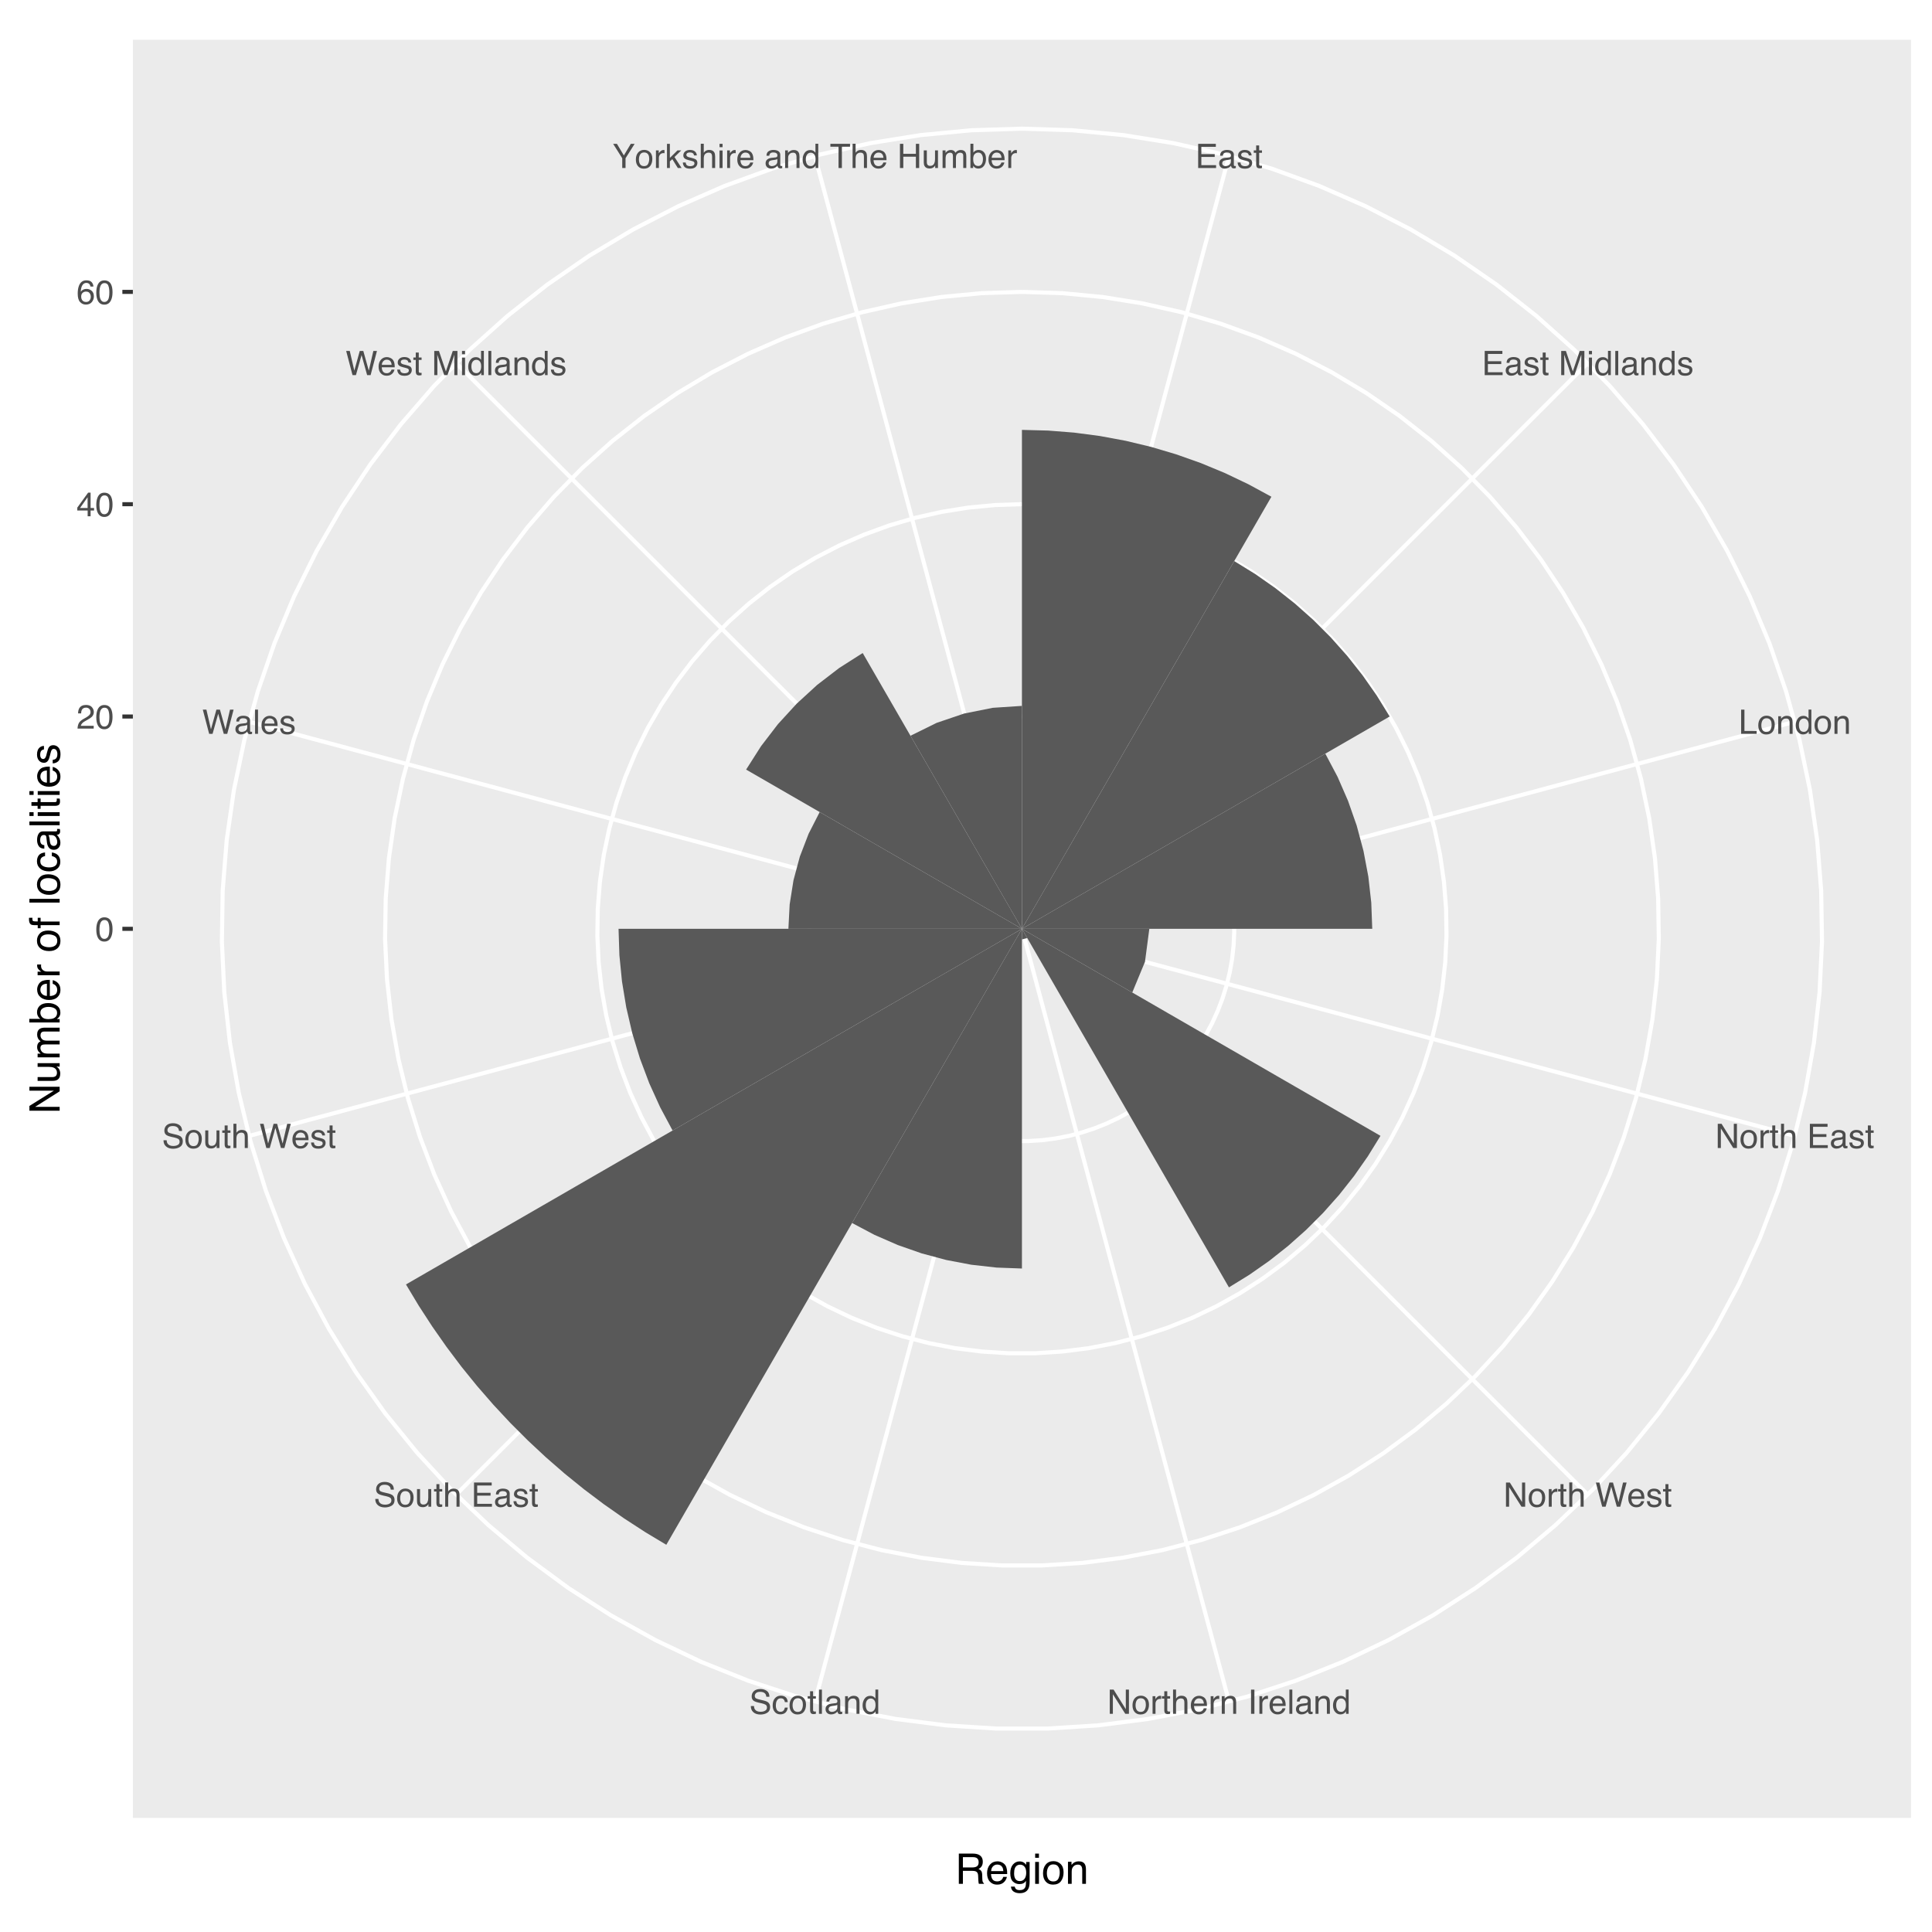 <?xml version="1.0" encoding="UTF-8"?>
<svg xmlns="http://www.w3.org/2000/svg" xmlns:xlink="http://www.w3.org/1999/xlink" width="504pt" height="504pt" viewBox="0 0 504 504" version="1.1">
<defs>
<g>
<symbol overflow="visible" id="glyph0-0">
<path style="stroke:none;" d="M 0.281 0 L 0.281 -6.312 L 5.297 -6.312 L 5.297 0 Z M 4.5 -0.797 L 4.5 -5.516 L 1.078 -5.516 L 1.078 -0.797 Z M 4.5 -0.797 "/>
</symbol>
<symbol overflow="visible" id="glyph0-1">
<path style="stroke:none;" d="M 0.75 -6.312 L 5.359 -6.312 L 5.359 -5.531 L 1.578 -5.531 L 1.578 -3.625 L 5.062 -3.625 L 5.062 -2.891 L 1.578 -2.891 L 1.578 -0.75 L 5.422 -0.75 L 5.422 0 L 0.75 0 Z M 3.078 -6.312 Z M 3.078 -6.312 "/>
</symbol>
<symbol overflow="visible" id="glyph0-2">
<path style="stroke:none;" d="M 1.156 -1.219 C 1.156 -1 1.238 -0.82 1.406 -0.688 C 1.57 -0.562 1.766 -0.5 1.984 -0.5 C 2.254 -0.5 2.52 -0.562 2.781 -0.688 C 3.207 -0.895 3.422 -1.238 3.422 -1.719 L 3.422 -2.344 C 3.328 -2.281 3.203 -2.227 3.047 -2.188 C 2.898 -2.145 2.754 -2.117 2.609 -2.109 L 2.141 -2.047 C 1.867 -2.004 1.66 -1.945 1.516 -1.875 C 1.273 -1.738 1.156 -1.52 1.156 -1.219 Z M 3.031 -2.781 C 3.207 -2.812 3.328 -2.891 3.391 -3.016 C 3.422 -3.078 3.438 -3.176 3.438 -3.312 C 3.438 -3.57 3.344 -3.758 3.156 -3.875 C 2.969 -4 2.703 -4.062 2.359 -4.062 C 1.953 -4.062 1.664 -3.953 1.5 -3.734 C 1.406 -3.609 1.344 -3.43 1.312 -3.203 L 0.594 -3.203 C 0.602 -3.766 0.785 -4.156 1.141 -4.375 C 1.492 -4.602 1.906 -4.719 2.375 -4.719 C 2.914 -4.719 3.352 -4.613 3.688 -4.406 C 4.02 -4.195 4.188 -3.875 4.188 -3.438 L 4.188 -0.797 C 4.188 -0.711 4.203 -0.645 4.234 -0.594 C 4.273 -0.551 4.348 -0.531 4.453 -0.531 C 4.484 -0.531 4.52 -0.531 4.562 -0.531 C 4.602 -0.531 4.648 -0.535 4.703 -0.547 L 4.703 0.016 C 4.578 0.055 4.484 0.078 4.422 0.078 C 4.359 0.086 4.273 0.094 4.172 0.094 C 3.898 0.094 3.707 0 3.594 -0.188 C 3.531 -0.281 3.484 -0.422 3.453 -0.609 C 3.297 -0.398 3.07 -0.219 2.781 -0.062 C 2.488 0.082 2.16 0.156 1.797 0.156 C 1.367 0.156 1.02 0.023 0.75 -0.234 C 0.488 -0.492 0.359 -0.816 0.359 -1.203 C 0.359 -1.629 0.488 -1.957 0.75 -2.188 C 1.02 -2.426 1.367 -2.578 1.797 -2.641 Z M 2.391 -4.719 Z M 2.391 -4.719 "/>
</symbol>
<symbol overflow="visible" id="glyph0-3">
<path style="stroke:none;" d="M 1.031 -1.438 C 1.051 -1.188 1.113 -0.988 1.219 -0.844 C 1.414 -0.602 1.754 -0.484 2.234 -0.484 C 2.516 -0.484 2.766 -0.539 2.984 -0.656 C 3.203 -0.781 3.312 -0.973 3.312 -1.234 C 3.312 -1.43 3.223 -1.582 3.047 -1.688 C 2.941 -1.75 2.723 -1.82 2.391 -1.906 L 1.781 -2.062 C 1.383 -2.164 1.094 -2.273 0.906 -2.391 C 0.57 -2.598 0.406 -2.891 0.406 -3.266 C 0.406 -3.691 0.562 -4.039 0.875 -4.312 C 1.195 -4.582 1.617 -4.719 2.141 -4.719 C 2.836 -4.719 3.336 -4.516 3.641 -4.109 C 3.836 -3.848 3.93 -3.57 3.922 -3.281 L 3.203 -3.281 C 3.18 -3.457 3.117 -3.613 3.016 -3.75 C 2.836 -3.957 2.531 -4.062 2.094 -4.062 C 1.801 -4.062 1.578 -4.004 1.422 -3.891 C 1.273 -3.773 1.203 -3.629 1.203 -3.453 C 1.203 -3.254 1.301 -3.094 1.5 -2.969 C 1.613 -2.895 1.781 -2.832 2 -2.781 L 2.516 -2.656 C 3.066 -2.52 3.438 -2.391 3.625 -2.266 C 3.926 -2.066 4.078 -1.754 4.078 -1.328 C 4.078 -0.922 3.922 -0.566 3.609 -0.266 C 3.305 0.023 2.832 0.172 2.188 0.172 C 1.508 0.172 1.023 0.02 0.734 -0.281 C 0.453 -0.594 0.301 -0.977 0.281 -1.438 Z M 2.172 -4.719 Z M 2.172 -4.719 "/>
</symbol>
<symbol overflow="visible" id="glyph0-4">
<path style="stroke:none;" d="M 0.719 -5.891 L 1.5 -5.891 L 1.5 -4.594 L 2.234 -4.594 L 2.234 -3.969 L 1.5 -3.969 L 1.5 -0.969 C 1.5 -0.801 1.555 -0.691 1.672 -0.641 C 1.723 -0.609 1.82 -0.594 1.969 -0.594 C 2 -0.594 2.035 -0.594 2.078 -0.594 C 2.129 -0.594 2.18 -0.598 2.234 -0.609 L 2.234 0 C 2.148 0.02 2.055 0.035 1.953 0.047 C 1.859 0.066 1.758 0.078 1.656 0.078 C 1.289 0.078 1.039 -0.016 0.906 -0.203 C 0.781 -0.391 0.719 -0.629 0.719 -0.922 L 0.719 -3.969 L 0.094 -3.969 L 0.094 -4.594 L 0.719 -4.594 Z M 0.719 -5.891 "/>
</symbol>
<symbol overflow="visible" id="glyph0-5">
<path style="stroke:none;" d=""/>
</symbol>
<symbol overflow="visible" id="glyph0-6">
<path style="stroke:none;" d="M 0.656 -6.312 L 1.875 -6.312 L 3.688 -0.969 L 5.484 -6.312 L 6.703 -6.312 L 6.703 0 L 5.891 0 L 5.891 -3.719 C 5.891 -3.852 5.891 -4.066 5.891 -4.359 C 5.898 -4.66 5.906 -4.984 5.906 -5.328 L 4.109 0 L 3.25 0 L 1.438 -5.328 L 1.438 -5.125 C 1.438 -4.969 1.441 -4.734 1.453 -4.422 C 1.461 -4.109 1.469 -3.875 1.469 -3.719 L 1.469 0 L 0.656 0 Z M 0.656 -6.312 "/>
</symbol>
<symbol overflow="visible" id="glyph0-7">
<path style="stroke:none;" d="M 0.562 -4.578 L 1.359 -4.578 L 1.359 0 L 0.562 0 Z M 0.562 -6.312 L 1.359 -6.312 L 1.359 -5.438 L 0.562 -5.438 Z M 0.562 -6.312 "/>
</symbol>
<symbol overflow="visible" id="glyph0-8">
<path style="stroke:none;" d="M 1.062 -2.25 C 1.062 -1.75 1.164 -1.332 1.375 -1 C 1.582 -0.676 1.914 -0.516 2.375 -0.516 C 2.727 -0.516 3.02 -0.664 3.25 -0.969 C 3.488 -1.281 3.609 -1.723 3.609 -2.297 C 3.609 -2.879 3.488 -3.305 3.25 -3.578 C 3.008 -3.859 2.711 -4 2.359 -4 C 1.973 -4 1.66 -3.848 1.422 -3.547 C 1.18 -3.254 1.062 -2.82 1.062 -2.25 Z M 2.219 -4.688 C 2.57 -4.688 2.867 -4.609 3.109 -4.453 C 3.242 -4.367 3.398 -4.219 3.578 -4 L 3.578 -6.328 L 4.312 -6.328 L 4.312 0 L 3.625 0 L 3.625 -0.641 C 3.438 -0.359 3.219 -0.156 2.969 -0.031 C 2.727 0.094 2.453 0.156 2.141 0.156 C 1.617 0.156 1.172 -0.055 0.797 -0.484 C 0.422 -0.91 0.234 -1.484 0.234 -2.203 C 0.234 -2.867 0.406 -3.445 0.75 -3.938 C 1.094 -4.438 1.582 -4.688 2.219 -4.688 Z M 2.219 -4.688 "/>
</symbol>
<symbol overflow="visible" id="glyph0-9">
<path style="stroke:none;" d="M 0.594 -6.312 L 1.359 -6.312 L 1.359 0 L 0.594 0 Z M 0.594 -6.312 "/>
</symbol>
<symbol overflow="visible" id="glyph0-10">
<path style="stroke:none;" d="M 0.562 -4.594 L 1.297 -4.594 L 1.297 -3.953 C 1.516 -4.211 1.742 -4.398 1.984 -4.516 C 2.234 -4.641 2.508 -4.703 2.812 -4.703 C 3.457 -4.703 3.895 -4.473 4.125 -4.016 C 4.25 -3.766 4.312 -3.41 4.312 -2.953 L 4.312 0 L 3.531 0 L 3.531 -2.906 C 3.531 -3.176 3.488 -3.398 3.406 -3.578 C 3.27 -3.859 3.02 -4 2.656 -4 C 2.477 -4 2.328 -3.984 2.203 -3.953 C 1.992 -3.891 1.812 -3.766 1.656 -3.578 C 1.52 -3.422 1.43 -3.258 1.391 -3.094 C 1.359 -2.938 1.344 -2.707 1.344 -2.406 L 1.344 0 L 0.562 0 Z M 2.391 -4.719 Z M 2.391 -4.719 "/>
</symbol>
<symbol overflow="visible" id="glyph0-11">
<path style="stroke:none;" d="M 0.672 -6.312 L 1.531 -6.312 L 1.531 -0.75 L 4.719 -0.75 L 4.719 0 L 0.672 0 Z M 0.672 -6.312 "/>
</symbol>
<symbol overflow="visible" id="glyph0-12">
<path style="stroke:none;" d="M 2.391 -0.5 C 2.898 -0.5 3.25 -0.691 3.438 -1.078 C 3.633 -1.461 3.734 -1.895 3.734 -2.375 C 3.734 -2.801 3.664 -3.148 3.531 -3.422 C 3.312 -3.848 2.938 -4.062 2.406 -4.062 C 1.926 -4.062 1.578 -3.879 1.359 -3.516 C 1.148 -3.16 1.047 -2.727 1.047 -2.219 C 1.047 -1.727 1.148 -1.316 1.359 -0.984 C 1.578 -0.66 1.922 -0.5 2.391 -0.5 Z M 2.422 -4.734 C 3.016 -4.734 3.516 -4.535 3.922 -4.141 C 4.336 -3.742 4.547 -3.16 4.547 -2.391 C 4.547 -1.648 4.363 -1.035 4 -0.547 C 3.633 -0.066 3.07 0.172 2.312 0.172 C 1.688 0.172 1.188 -0.039 0.812 -0.469 C 0.438 -0.895 0.25 -1.473 0.25 -2.203 C 0.25 -2.973 0.445 -3.586 0.844 -4.047 C 1.238 -4.504 1.766 -4.734 2.422 -4.734 Z M 2.391 -4.719 Z M 2.391 -4.719 "/>
</symbol>
<symbol overflow="visible" id="glyph0-13">
<path style="stroke:none;" d="M 0.672 -6.312 L 1.672 -6.312 L 4.859 -1.203 L 4.859 -6.312 L 5.672 -6.312 L 5.672 0 L 4.719 0 L 1.484 -5.109 L 1.484 0 L 0.672 0 Z M 3.125 -6.312 Z M 3.125 -6.312 "/>
</symbol>
<symbol overflow="visible" id="glyph0-14">
<path style="stroke:none;" d="M 0.594 -4.594 L 1.328 -4.594 L 1.328 -3.812 C 1.379 -3.957 1.523 -4.141 1.766 -4.359 C 2.004 -4.586 2.273 -4.703 2.578 -4.703 C 2.586 -4.703 2.609 -4.695 2.641 -4.688 C 2.68 -4.688 2.742 -4.688 2.828 -4.688 L 2.828 -3.859 C 2.773 -3.867 2.727 -3.875 2.688 -3.875 C 2.656 -3.883 2.617 -3.891 2.578 -3.891 C 2.18 -3.891 1.879 -3.766 1.672 -3.516 C 1.461 -3.266 1.359 -2.973 1.359 -2.641 L 1.359 0 L 0.594 0 Z M 0.594 -4.594 "/>
</symbol>
<symbol overflow="visible" id="glyph0-15">
<path style="stroke:none;" d="M 0.562 -6.328 L 1.344 -6.328 L 1.344 -3.984 C 1.52 -4.211 1.68 -4.375 1.828 -4.469 C 2.078 -4.633 2.391 -4.719 2.766 -4.719 C 3.43 -4.719 3.883 -4.484 4.125 -4.016 C 4.25 -3.754 4.312 -3.398 4.312 -2.953 L 4.312 0 L 3.516 0 L 3.516 -2.906 C 3.516 -3.238 3.473 -3.484 3.391 -3.641 C 3.254 -3.891 2.992 -4.016 2.609 -4.016 C 2.285 -4.016 1.992 -3.906 1.734 -3.688 C 1.473 -3.469 1.344 -3.051 1.344 -2.438 L 1.344 0 L 0.562 0 Z M 0.562 -6.328 "/>
</symbol>
<symbol overflow="visible" id="glyph0-16">
<path style="stroke:none;" d="M 1.094 -6.312 L 2.281 -1.172 L 3.703 -6.312 L 4.625 -6.312 L 6.062 -1.172 L 7.25 -6.312 L 8.188 -6.312 L 6.531 0 L 5.625 0 L 4.172 -5.234 L 2.703 0 L 1.812 0 L 0.156 -6.312 Z M 1.094 -6.312 "/>
</symbol>
<symbol overflow="visible" id="glyph0-17">
<path style="stroke:none;" d="M 2.484 -4.703 C 2.805 -4.703 3.117 -4.625 3.422 -4.469 C 3.734 -4.32 3.969 -4.125 4.125 -3.875 C 4.281 -3.645 4.383 -3.375 4.438 -3.062 C 4.488 -2.852 4.516 -2.516 4.516 -2.047 L 1.141 -2.047 C 1.148 -1.586 1.258 -1.211 1.469 -0.922 C 1.676 -0.641 1.992 -0.5 2.422 -0.5 C 2.828 -0.5 3.148 -0.633 3.391 -0.906 C 3.523 -1.062 3.625 -1.238 3.688 -1.438 L 4.453 -1.438 C 4.43 -1.27 4.363 -1.082 4.25 -0.875 C 4.133 -0.664 4.004 -0.5 3.859 -0.375 C 3.629 -0.145 3.344 0.008 3 0.094 C 2.812 0.133 2.598 0.156 2.359 0.156 C 1.785 0.156 1.301 -0.051 0.906 -0.469 C 0.508 -0.883 0.312 -1.469 0.312 -2.219 C 0.312 -2.945 0.508 -3.539 0.906 -4 C 1.312 -4.469 1.836 -4.703 2.484 -4.703 Z M 3.719 -2.672 C 3.688 -3.004 3.613 -3.27 3.5 -3.469 C 3.281 -3.844 2.926 -4.031 2.438 -4.031 C 2.082 -4.031 1.785 -3.898 1.547 -3.641 C 1.305 -3.391 1.176 -3.066 1.156 -2.672 Z M 2.406 -4.719 Z M 2.406 -4.719 "/>
</symbol>
<symbol overflow="visible" id="glyph0-18">
<path style="stroke:none;" d="M 0.859 -6.312 L 1.734 -6.312 L 1.734 0 L 0.859 0 Z M 0.859 -6.312 "/>
</symbol>
<symbol overflow="visible" id="glyph0-19">
<path style="stroke:none;" d="M 1.234 -2.031 C 1.254 -1.676 1.336 -1.383 1.484 -1.156 C 1.766 -0.738 2.266 -0.531 2.984 -0.531 C 3.305 -0.531 3.598 -0.578 3.859 -0.672 C 4.367 -0.848 4.625 -1.164 4.625 -1.625 C 4.625 -1.969 4.516 -2.211 4.297 -2.359 C 4.078 -2.504 3.738 -2.629 3.281 -2.734 L 2.422 -2.922 C 1.859 -3.055 1.461 -3.195 1.234 -3.344 C 0.836 -3.602 0.641 -4 0.641 -4.531 C 0.641 -5.094 0.832 -5.555 1.219 -5.922 C 1.613 -6.285 2.172 -6.469 2.891 -6.469 C 3.555 -6.469 4.117 -6.305 4.578 -5.984 C 5.035 -5.672 5.266 -5.16 5.266 -4.453 L 4.469 -4.453 C 4.426 -4.797 4.332 -5.055 4.188 -5.234 C 3.926 -5.566 3.484 -5.734 2.859 -5.734 C 2.359 -5.734 2 -5.625 1.781 -5.406 C 1.562 -5.195 1.453 -4.953 1.453 -4.672 C 1.453 -4.359 1.578 -4.133 1.828 -4 C 2.004 -3.906 2.391 -3.789 2.984 -3.656 L 3.859 -3.453 C 4.285 -3.348 4.617 -3.211 4.859 -3.047 C 5.254 -2.754 5.453 -2.328 5.453 -1.766 C 5.453 -1.066 5.195 -0.566 4.688 -0.266 C 4.188 0.035 3.598 0.188 2.922 0.188 C 2.141 0.188 1.523 -0.016 1.078 -0.422 C 0.629 -0.816 0.41 -1.352 0.422 -2.031 Z M 2.953 -6.484 Z M 2.953 -6.484 "/>
</symbol>
<symbol overflow="visible" id="glyph0-20">
<path style="stroke:none;" d="M 2.344 -4.734 C 2.863 -4.734 3.285 -4.609 3.609 -4.359 C 3.93 -4.109 4.125 -3.672 4.188 -3.047 L 3.438 -3.047 C 3.395 -3.336 3.289 -3.578 3.125 -3.766 C 2.957 -3.953 2.695 -4.047 2.344 -4.047 C 1.852 -4.047 1.5 -3.801 1.281 -3.312 C 1.145 -3.008 1.078 -2.629 1.078 -2.172 C 1.078 -1.703 1.172 -1.312 1.359 -1 C 1.555 -0.688 1.867 -0.531 2.297 -0.531 C 2.609 -0.531 2.859 -0.625 3.047 -0.812 C 3.234 -1.008 3.363 -1.281 3.438 -1.625 L 4.188 -1.625 C 4.102 -1.02 3.891 -0.57 3.547 -0.281 C 3.203 0 2.766 0.141 2.234 0.141 C 1.629 0.141 1.145 -0.078 0.781 -0.516 C 0.426 -0.961 0.25 -1.516 0.25 -2.172 C 0.25 -2.984 0.445 -3.613 0.844 -4.062 C 1.238 -4.508 1.738 -4.734 2.344 -4.734 Z M 2.219 -4.719 Z M 2.219 -4.719 "/>
</symbol>
<symbol overflow="visible" id="glyph0-21">
<path style="stroke:none;" d="M 1.344 -4.594 L 1.344 -1.547 C 1.344 -1.305 1.379 -1.113 1.453 -0.969 C 1.586 -0.695 1.844 -0.562 2.219 -0.562 C 2.758 -0.562 3.125 -0.801 3.312 -1.281 C 3.426 -1.539 3.484 -1.895 3.484 -2.344 L 3.484 -4.594 L 4.25 -4.594 L 4.25 0 L 3.516 0 L 3.531 -0.672 C 3.426 -0.504 3.301 -0.359 3.156 -0.234 C 2.863 0.004 2.504 0.125 2.078 0.125 C 1.422 0.125 0.977 -0.094 0.75 -0.531 C 0.613 -0.77 0.547 -1.082 0.547 -1.469 L 0.547 -4.594 Z M 2.406 -4.719 Z M 2.406 -4.719 "/>
</symbol>
<symbol overflow="visible" id="glyph0-22">
<path style="stroke:none;" d="M 0.188 -6.312 L 1.172 -6.312 L 2.984 -3.281 L 4.797 -6.312 L 5.797 -6.312 L 3.422 -2.547 L 3.422 0 L 2.562 0 L 2.562 -2.547 Z M 3 -6.312 Z M 3 -6.312 "/>
</symbol>
<symbol overflow="visible" id="glyph0-23">
<path style="stroke:none;" d="M 0.547 -6.312 L 1.297 -6.312 L 1.297 -2.641 L 3.281 -4.594 L 4.266 -4.594 L 2.5 -2.875 L 4.359 0 L 3.375 0 L 1.938 -2.312 L 1.297 -1.734 L 1.297 0 L 0.547 0 Z M 0.547 -6.312 "/>
</symbol>
<symbol overflow="visible" id="glyph0-24">
<path style="stroke:none;" d="M 5.266 -6.312 L 5.266 -5.562 L 3.141 -5.562 L 3.141 0 L 2.266 0 L 2.266 -5.562 L 0.141 -5.562 L 0.141 -6.312 Z M 5.266 -6.312 "/>
</symbol>
<symbol overflow="visible" id="glyph0-25">
<path style="stroke:none;" d="M 0.688 -6.312 L 1.562 -6.312 L 1.562 -3.703 L 4.844 -3.703 L 4.844 -6.312 L 5.703 -6.312 L 5.703 0 L 4.844 0 L 4.844 -2.953 L 1.562 -2.953 L 1.562 0 L 0.688 0 Z M 0.688 -6.312 "/>
</symbol>
<symbol overflow="visible" id="glyph0-26">
<path style="stroke:none;" d="M 0.562 -4.594 L 1.328 -4.594 L 1.328 -3.953 C 1.516 -4.172 1.68 -4.332 1.828 -4.438 C 2.086 -4.613 2.379 -4.703 2.703 -4.703 C 3.066 -4.703 3.359 -4.613 3.578 -4.438 C 3.703 -4.332 3.816 -4.18 3.922 -3.984 C 4.098 -4.223 4.301 -4.398 4.531 -4.516 C 4.758 -4.641 5.02 -4.703 5.312 -4.703 C 5.926 -4.703 6.348 -4.477 6.578 -4.031 C 6.691 -3.789 6.75 -3.469 6.75 -3.062 L 6.75 0 L 5.953 0 L 5.953 -3.203 C 5.953 -3.504 5.875 -3.711 5.719 -3.828 C 5.57 -3.941 5.383 -4 5.156 -4 C 4.852 -4 4.594 -3.895 4.375 -3.688 C 4.156 -3.488 4.047 -3.148 4.047 -2.672 L 4.047 0 L 3.266 0 L 3.266 -3 C 3.266 -3.312 3.227 -3.539 3.156 -3.688 C 3.039 -3.895 2.82 -4 2.5 -4 C 2.207 -4 1.941 -3.883 1.703 -3.656 C 1.461 -3.438 1.344 -3.031 1.344 -2.438 L 1.344 0 L 0.562 0 Z M 0.562 -4.594 "/>
</symbol>
<symbol overflow="visible" id="glyph0-27">
<path style="stroke:none;" d="M 0.5 -6.328 L 1.266 -6.328 L 1.266 -4.047 C 1.43 -4.266 1.629 -4.43 1.859 -4.547 C 2.098 -4.66 2.352 -4.719 2.625 -4.719 C 3.195 -4.719 3.66 -4.52 4.016 -4.125 C 4.379 -3.738 4.562 -3.16 4.562 -2.391 C 4.562 -1.66 4.383 -1.055 4.031 -0.578 C 3.676 -0.098 3.188 0.141 2.562 0.141 C 2.219 0.141 1.922 0.055 1.672 -0.109 C 1.535 -0.203 1.383 -0.363 1.219 -0.594 L 1.219 0 L 0.5 0 Z M 2.516 -0.531 C 2.93 -0.531 3.242 -0.695 3.453 -1.031 C 3.66 -1.363 3.766 -1.801 3.766 -2.344 C 3.766 -2.832 3.66 -3.234 3.453 -3.547 C 3.242 -3.867 2.938 -4.031 2.531 -4.031 C 2.188 -4.031 1.879 -3.898 1.609 -3.641 C 1.348 -3.379 1.219 -2.945 1.219 -2.344 C 1.219 -1.914 1.27 -1.566 1.375 -1.297 C 1.582 -0.785 1.961 -0.531 2.516 -0.531 Z M 2.516 -0.531 "/>
</symbol>
<symbol overflow="visible" id="glyph0-28">
<path style="stroke:none;" d="M 2.375 -6.156 C 3.176 -6.156 3.754 -5.828 4.109 -5.172 C 4.379 -4.66 4.516 -3.961 4.516 -3.078 C 4.516 -2.242 4.391 -1.555 4.141 -1.016 C 3.785 -0.223 3.195 0.172 2.375 0.172 C 1.633 0.172 1.082 -0.148 0.719 -0.797 C 0.426 -1.328 0.281 -2.047 0.281 -2.953 C 0.281 -3.648 0.367 -4.25 0.547 -4.75 C 0.879 -5.688 1.488 -6.156 2.375 -6.156 Z M 2.375 -0.531 C 2.77 -0.531 3.086 -0.707 3.328 -1.062 C 3.566 -1.426 3.688 -2.086 3.688 -3.047 C 3.688 -3.754 3.598 -4.332 3.422 -4.781 C 3.254 -5.227 2.922 -5.453 2.422 -5.453 C 1.973 -5.453 1.641 -5.238 1.422 -4.812 C 1.211 -4.383 1.109 -3.754 1.109 -2.922 C 1.109 -2.297 1.176 -1.789 1.312 -1.406 C 1.52 -0.82 1.875 -0.531 2.375 -0.531 Z M 2.375 -0.531 "/>
</symbol>
<symbol overflow="visible" id="glyph0-29">
<path style="stroke:none;" d="M 0.281 0 C 0.301 -0.531 0.406 -0.988 0.594 -1.375 C 0.789 -1.77 1.164 -2.129 1.719 -2.453 L 2.547 -2.922 C 2.91 -3.141 3.164 -3.328 3.312 -3.484 C 3.551 -3.711 3.672 -3.984 3.672 -4.297 C 3.672 -4.648 3.562 -4.93 3.344 -5.141 C 3.133 -5.359 2.848 -5.469 2.484 -5.469 C 1.961 -5.469 1.598 -5.266 1.391 -4.859 C 1.285 -4.648 1.227 -4.352 1.219 -3.969 L 0.422 -3.969 C 0.43 -4.5 0.531 -4.938 0.719 -5.281 C 1.051 -5.875 1.645 -6.172 2.5 -6.172 C 3.195 -6.172 3.707 -5.977 4.031 -5.594 C 4.363 -5.219 4.531 -4.797 4.531 -4.328 C 4.531 -3.836 4.352 -3.414 4 -3.062 C 3.801 -2.863 3.441 -2.617 2.922 -2.328 L 2.344 -2 C 2.062 -1.844 1.836 -1.695 1.672 -1.562 C 1.391 -1.312 1.211 -1.035 1.141 -0.734 L 4.5 -0.734 L 4.5 0 Z M 0.281 0 "/>
</symbol>
<symbol overflow="visible" id="glyph0-30">
<path style="stroke:none;" d="M 2.906 -2.172 L 2.906 -4.969 L 0.938 -2.172 Z M 2.922 0 L 2.922 -1.5 L 0.219 -1.5 L 0.219 -2.266 L 3.047 -6.172 L 3.688 -6.172 L 3.688 -2.172 L 4.594 -2.172 L 4.594 -1.5 L 3.688 -1.5 L 3.688 0 Z M 2.922 0 "/>
</symbol>
<symbol overflow="visible" id="glyph0-31">
<path style="stroke:none;" d="M 2.578 -6.172 C 3.266 -6.172 3.742 -5.992 4.016 -5.641 C 4.285 -5.285 4.422 -4.922 4.422 -4.547 L 3.656 -4.547 C 3.602 -4.785 3.531 -4.973 3.438 -5.109 C 3.25 -5.367 2.961 -5.5 2.578 -5.5 C 2.148 -5.5 1.805 -5.297 1.547 -4.891 C 1.297 -4.492 1.156 -3.926 1.125 -3.188 C 1.301 -3.445 1.523 -3.641 1.797 -3.766 C 2.047 -3.879 2.32 -3.938 2.625 -3.938 C 3.133 -3.938 3.582 -3.77 3.969 -3.438 C 4.352 -3.113 4.547 -2.625 4.547 -1.969 C 4.547 -1.414 4.363 -0.922 4 -0.484 C 3.633 -0.055 3.117 0.156 2.453 0.156 C 1.867 0.156 1.367 -0.062 0.953 -0.5 C 0.535 -0.938 0.328 -1.672 0.328 -2.703 C 0.328 -3.461 0.422 -4.109 0.609 -4.641 C 0.961 -5.66 1.617 -6.172 2.578 -6.172 Z M 2.516 -0.531 C 2.922 -0.531 3.223 -0.664 3.422 -0.938 C 3.629 -1.207 3.734 -1.531 3.734 -1.906 C 3.734 -2.219 3.641 -2.516 3.453 -2.797 C 3.273 -3.086 2.953 -3.234 2.484 -3.234 C 2.148 -3.234 1.859 -3.125 1.609 -2.906 C 1.359 -2.688 1.234 -2.352 1.234 -1.906 C 1.234 -1.52 1.344 -1.191 1.562 -0.922 C 1.789 -0.66 2.109 -0.531 2.516 -0.531 Z M 2.516 -0.531 "/>
</symbol>
<symbol overflow="visible" id="glyph1-0">
<path style="stroke:none;" d="M 0.359 0 L 0.359 -7.891 L 6.625 -7.891 L 6.625 0 Z M 5.625 -0.984 L 5.625 -6.906 L 1.344 -6.906 L 1.344 -0.984 Z M 5.625 -0.984 "/>
</symbol>
<symbol overflow="visible" id="glyph1-1">
<path style="stroke:none;" d="M 4.5 -4.281 C 5.008 -4.281 5.41 -4.379 5.703 -4.578 C 5.992 -4.773 6.141 -5.133 6.141 -5.656 C 6.141 -6.219 5.93 -6.602 5.516 -6.812 C 5.297 -6.914 5.004 -6.969 4.641 -6.969 L 2.031 -6.969 L 2.031 -4.281 Z M 0.969 -7.891 L 4.625 -7.891 C 5.219 -7.891 5.711 -7.801 6.109 -7.625 C 6.848 -7.289 7.219 -6.672 7.219 -5.766 C 7.219 -5.285 7.117 -4.895 6.922 -4.594 C 6.734 -4.301 6.461 -4.062 6.109 -3.875 C 6.41 -3.75 6.641 -3.582 6.797 -3.375 C 6.953 -3.176 7.039 -2.848 7.062 -2.391 L 7.094 -1.328 C 7.102 -1.023 7.129 -0.801 7.172 -0.656 C 7.234 -0.406 7.348 -0.242 7.516 -0.172 L 7.516 0 L 6.203 0 C 6.172 -0.07 6.145 -0.16 6.125 -0.266 C 6.102 -0.367 6.082 -0.578 6.062 -0.891 L 6 -2.203 C 5.977 -2.711 5.789 -3.055 5.438 -3.234 C 5.227 -3.336 4.906 -3.391 4.469 -3.391 L 2.031 -3.391 L 2.031 0 L 0.969 0 Z M 0.969 -7.891 "/>
</symbol>
<symbol overflow="visible" id="glyph1-2">
<path style="stroke:none;" d="M 3.109 -5.875 C 3.516 -5.875 3.906 -5.781 4.281 -5.594 C 4.664 -5.406 4.961 -5.156 5.172 -4.844 C 5.359 -4.562 5.484 -4.223 5.547 -3.828 C 5.609 -3.566 5.641 -3.145 5.641 -2.562 L 1.422 -2.562 C 1.441 -1.977 1.578 -1.508 1.828 -1.156 C 2.086 -0.812 2.488 -0.641 3.031 -0.641 C 3.539 -0.641 3.945 -0.805 4.25 -1.141 C 4.414 -1.328 4.535 -1.551 4.609 -1.812 L 5.562 -1.812 C 5.531 -1.594 5.441 -1.352 5.297 -1.094 C 5.16 -0.832 5.004 -0.625 4.828 -0.469 C 4.535 -0.176 4.176 0.02 3.75 0.125 C 3.508 0.176 3.242 0.203 2.953 0.203 C 2.234 0.203 1.625 -0.055 1.125 -0.578 C 0.633 -1.098 0.391 -1.828 0.391 -2.766 C 0.391 -3.691 0.641 -4.441 1.141 -5.016 C 1.641 -5.586 2.297 -5.875 3.109 -5.875 Z M 4.641 -3.328 C 4.609 -3.754 4.52 -4.094 4.375 -4.344 C 4.102 -4.801 3.66 -5.031 3.047 -5.031 C 2.598 -5.031 2.223 -4.867 1.922 -4.547 C 1.629 -4.234 1.473 -3.828 1.453 -3.328 Z M 3.016 -5.891 Z M 3.016 -5.891 "/>
</symbol>
<symbol overflow="visible" id="glyph1-3">
<path style="stroke:none;" d="M 2.734 -5.859 C 3.191 -5.859 3.586 -5.742 3.922 -5.516 C 4.098 -5.391 4.285 -5.207 4.484 -4.969 L 4.484 -5.703 L 5.375 -5.703 L 5.375 -0.469 C 5.375 0.258 5.266 0.836 5.047 1.266 C 4.648 2.047 3.895 2.438 2.781 2.438 C 2.156 2.438 1.629 2.297 1.203 2.016 C 0.785 1.734 0.551 1.301 0.5 0.719 L 1.484 0.719 C 1.535 0.969 1.629 1.164 1.766 1.312 C 1.984 1.531 2.328 1.641 2.797 1.641 C 3.535 1.641 4.02 1.375 4.25 0.844 C 4.383 0.539 4.445 -0.004 4.438 -0.797 C 4.25 -0.504 4.016 -0.285 3.734 -0.141 C 3.461 -0.004 3.109 0.062 2.672 0.062 C 2.047 0.062 1.5 -0.156 1.031 -0.594 C 0.562 -1.031 0.328 -1.758 0.328 -2.781 C 0.328 -3.75 0.562 -4.504 1.031 -5.047 C 1.5 -5.586 2.066 -5.859 2.734 -5.859 Z M 4.484 -2.906 C 4.484 -3.613 4.332 -4.141 4.031 -4.484 C 3.738 -4.828 3.367 -5 2.922 -5 C 2.234 -5 1.766 -4.68 1.516 -4.047 C 1.391 -3.703 1.328 -3.254 1.328 -2.703 C 1.328 -2.055 1.457 -1.562 1.719 -1.219 C 1.977 -0.883 2.332 -0.719 2.781 -0.719 C 3.469 -0.719 3.957 -1.031 4.25 -1.656 C 4.406 -2.008 4.484 -2.426 4.484 -2.906 Z M 2.859 -5.891 Z M 2.859 -5.891 "/>
</symbol>
<symbol overflow="visible" id="glyph1-4">
<path style="stroke:none;" d="M 0.703 -5.719 L 1.688 -5.719 L 1.688 0 L 0.703 0 Z M 0.703 -7.891 L 1.688 -7.891 L 1.688 -6.797 L 0.703 -6.797 Z M 0.703 -7.891 "/>
</symbol>
<symbol overflow="visible" id="glyph1-5">
<path style="stroke:none;" d="M 2.984 -0.625 C 3.629 -0.625 4.07 -0.863 4.312 -1.344 C 4.551 -1.832 4.672 -2.375 4.672 -2.969 C 4.672 -3.508 4.582 -3.945 4.406 -4.281 C 4.133 -4.812 3.664 -5.078 3 -5.078 C 2.406 -5.078 1.973 -4.848 1.703 -4.391 C 1.441 -3.941 1.312 -3.398 1.312 -2.766 C 1.312 -2.148 1.441 -1.641 1.703 -1.234 C 1.973 -0.828 2.398 -0.625 2.984 -0.625 Z M 3.031 -5.922 C 3.77 -5.922 4.395 -5.672 4.906 -5.172 C 5.414 -4.68 5.672 -3.957 5.672 -3 C 5.672 -2.07 5.445 -1.305 5 -0.703 C 4.551 -0.098 3.852 0.203 2.906 0.203 C 2.113 0.203 1.484 -0.062 1.016 -0.594 C 0.547 -1.125 0.312 -1.844 0.312 -2.75 C 0.312 -3.719 0.555 -4.488 1.047 -5.062 C 1.535 -5.633 2.195 -5.922 3.031 -5.922 Z M 3 -5.891 Z M 3 -5.891 "/>
</symbol>
<symbol overflow="visible" id="glyph1-6">
<path style="stroke:none;" d="M 0.703 -5.75 L 1.625 -5.75 L 1.625 -4.938 C 1.895 -5.27 2.18 -5.508 2.484 -5.656 C 2.797 -5.801 3.133 -5.875 3.5 -5.875 C 4.32 -5.875 4.875 -5.594 5.156 -5.031 C 5.312 -4.719 5.391 -4.27 5.391 -3.688 L 5.391 0 L 4.422 0 L 4.422 -3.625 C 4.422 -3.977 4.367 -4.258 4.266 -4.469 C 4.086 -4.832 3.773 -5.016 3.328 -5.016 C 3.098 -5.016 2.91 -4.988 2.766 -4.938 C 2.492 -4.863 2.258 -4.707 2.062 -4.469 C 1.906 -4.281 1.801 -4.082 1.75 -3.875 C 1.695 -3.676 1.672 -3.391 1.672 -3.016 L 1.672 0 L 0.703 0 Z M 2.984 -5.891 Z M 2.984 -5.891 "/>
</symbol>
<symbol overflow="visible" id="glyph2-0">
<path style="stroke:none;" d="M 0 -0.359 L -7.891 -0.359 L -7.891 -6.625 L 0 -6.625 Z M -0.984 -5.625 L -6.906 -5.625 L -6.906 -1.344 L -0.984 -1.344 Z M -0.984 -5.625 "/>
</symbol>
<symbol overflow="visible" id="glyph2-1">
<path style="stroke:none;" d="M -7.891 -0.844 L -7.891 -2.094 L -1.5 -6.078 L -7.891 -6.078 L -7.891 -7.094 L 0 -7.094 L 0 -5.906 L -6.391 -1.859 L 0 -1.859 L 0 -0.844 Z M -7.891 -3.906 Z M -7.891 -3.906 "/>
</symbol>
<symbol overflow="visible" id="glyph2-2">
<path style="stroke:none;" d="M -5.75 -1.672 L -1.938 -1.672 C -1.645 -1.672 -1.406 -1.719 -1.219 -1.812 C -0.875 -1.988 -0.703 -2.312 -0.703 -2.781 C -0.703 -3.445 -1 -3.906 -1.594 -4.156 C -1.914 -4.281 -2.359 -4.344 -2.922 -4.344 L -5.75 -4.344 L -5.75 -5.312 L 0 -5.312 L 0 -4.406 L -0.844 -4.422 C -0.625 -4.297 -0.441 -4.141 -0.297 -3.953 C 0.004 -3.578 0.156 -3.129 0.156 -2.609 C 0.156 -1.785 -0.117 -1.223 -0.672 -0.922 C -0.961 -0.766 -1.352 -0.688 -1.844 -0.688 L -5.75 -0.688 Z M -5.891 -3 Z M -5.891 -3 "/>
</symbol>
<symbol overflow="visible" id="glyph2-3">
<path style="stroke:none;" d="M -5.75 -0.703 L -5.75 -1.672 L -4.938 -1.672 C -5.219 -1.898 -5.422 -2.102 -5.547 -2.281 C -5.766 -2.602 -5.875 -2.969 -5.875 -3.375 C -5.875 -3.832 -5.766 -4.203 -5.547 -4.484 C -5.41 -4.641 -5.219 -4.781 -4.969 -4.906 C -5.281 -5.125 -5.508 -5.379 -5.656 -5.672 C -5.801 -5.961 -5.875 -6.285 -5.875 -6.641 C -5.875 -7.41 -5.598 -7.938 -5.047 -8.219 C -4.742 -8.375 -4.336 -8.453 -3.828 -8.453 L 0 -8.453 L 0 -7.438 L -4 -7.438 C -4.383 -7.438 -4.645 -7.344 -4.781 -7.156 C -4.926 -6.969 -5 -6.734 -5 -6.453 C -5 -6.078 -4.867 -5.75 -4.609 -5.469 C -4.359 -5.195 -3.938 -5.062 -3.344 -5.062 L 0 -5.062 L 0 -4.078 L -3.75 -4.078 C -4.145 -4.078 -4.43 -4.031 -4.609 -3.938 C -4.879 -3.789 -5.016 -3.52 -5.016 -3.125 C -5.016 -2.758 -4.867 -2.426 -4.578 -2.125 C -4.297 -1.82 -3.785 -1.672 -3.047 -1.672 L 0 -1.672 L 0 -0.703 Z M -5.75 -0.703 "/>
</symbol>
<symbol overflow="visible" id="glyph2-4">
<path style="stroke:none;" d="M -7.922 -0.641 L -7.922 -1.578 L -5.047 -1.578 C -5.328 -1.785 -5.539 -2.035 -5.688 -2.328 C -5.832 -2.617 -5.906 -2.938 -5.906 -3.281 C -5.906 -4 -5.656 -4.582 -5.156 -5.031 C -4.664 -5.477 -3.941 -5.703 -2.984 -5.703 C -2.078 -5.703 -1.32 -5.477 -0.719 -5.031 C -0.113 -4.594 0.188 -3.984 0.188 -3.203 C 0.188 -2.766 0.078 -2.395 -0.141 -2.094 C -0.266 -1.914 -0.461 -1.727 -0.734 -1.531 L 0 -1.531 L 0 -0.641 Z M -0.672 -3.141 C -0.672 -3.672 -0.879 -4.062 -1.297 -4.312 C -1.711 -4.57 -2.258 -4.703 -2.938 -4.703 C -3.539 -4.703 -4.039 -4.57 -4.438 -4.312 C -4.832 -4.062 -5.031 -3.68 -5.031 -3.172 C -5.031 -2.734 -4.867 -2.348 -4.547 -2.016 C -4.223 -1.68 -3.688 -1.516 -2.938 -1.516 C -2.395 -1.516 -1.957 -1.582 -1.625 -1.719 C -0.988 -1.977 -0.672 -2.453 -0.672 -3.141 Z M -0.672 -3.141 "/>
</symbol>
<symbol overflow="visible" id="glyph2-5">
<path style="stroke:none;" d="M -5.875 -3.109 C -5.875 -3.516 -5.781 -3.906 -5.594 -4.281 C -5.406 -4.664 -5.156 -4.961 -4.844 -5.172 C -4.562 -5.359 -4.223 -5.484 -3.828 -5.547 C -3.566 -5.609 -3.145 -5.641 -2.562 -5.641 L -2.562 -1.422 C -1.977 -1.441 -1.508 -1.578 -1.156 -1.828 C -0.812 -2.086 -0.641 -2.488 -0.641 -3.031 C -0.641 -3.539 -0.805 -3.945 -1.141 -4.25 C -1.328 -4.414 -1.551 -4.535 -1.812 -4.609 L -1.812 -5.562 C -1.594 -5.531 -1.352 -5.441 -1.094 -5.297 C -0.832 -5.16 -0.625 -5.004 -0.469 -4.828 C -0.176 -4.535 0.02 -4.176 0.125 -3.75 C 0.176 -3.508 0.203 -3.242 0.203 -2.953 C 0.203 -2.234 -0.055 -1.625 -0.578 -1.125 C -1.098 -0.633 -1.828 -0.391 -2.766 -0.391 C -3.691 -0.391 -4.441 -0.641 -5.016 -1.141 C -5.586 -1.641 -5.875 -2.297 -5.875 -3.109 Z M -3.328 -4.641 C -3.754 -4.609 -4.094 -4.52 -4.344 -4.375 C -4.801 -4.102 -5.031 -3.66 -5.031 -3.047 C -5.031 -2.598 -4.867 -2.223 -4.547 -1.922 C -4.234 -1.629 -3.828 -1.473 -3.328 -1.453 Z M -5.891 -3.016 Z M -5.891 -3.016 "/>
</symbol>
<symbol overflow="visible" id="glyph2-6">
<path style="stroke:none;" d="M -5.75 -0.734 L -5.75 -1.656 L -4.766 -1.656 C -4.953 -1.727 -5.18 -1.91 -5.453 -2.203 C -5.734 -2.492 -5.875 -2.832 -5.875 -3.219 C -5.875 -3.238 -5.875 -3.27 -5.875 -3.312 C -5.875 -3.352 -5.867 -3.426 -5.859 -3.531 L -4.828 -3.531 C -4.836 -3.477 -4.844 -3.426 -4.844 -3.375 C -4.852 -3.32 -4.859 -3.27 -4.859 -3.219 C -4.859 -2.727 -4.703 -2.352 -4.391 -2.094 C -4.078 -1.832 -3.719 -1.703 -3.312 -1.703 L 0 -1.703 L 0 -0.734 Z M -5.75 -0.734 "/>
</symbol>
<symbol overflow="visible" id="glyph2-7">
<path style="stroke:none;" d=""/>
</symbol>
<symbol overflow="visible" id="glyph2-8">
<path style="stroke:none;" d="M -0.625 -2.984 C -0.625 -3.629 -0.863 -4.07 -1.344 -4.312 C -1.832 -4.551 -2.375 -4.672 -2.969 -4.672 C -3.508 -4.672 -3.945 -4.582 -4.281 -4.406 C -4.812 -4.133 -5.078 -3.664 -5.078 -3 C -5.078 -2.406 -4.848 -1.973 -4.391 -1.703 C -3.941 -1.441 -3.398 -1.312 -2.766 -1.312 C -2.148 -1.312 -1.641 -1.441 -1.234 -1.703 C -0.828 -1.973 -0.625 -2.398 -0.625 -2.984 Z M -5.922 -3.031 C -5.922 -3.77 -5.672 -4.395 -5.172 -4.906 C -4.68 -5.414 -3.957 -5.672 -3 -5.672 C -2.07 -5.672 -1.305 -5.445 -0.703 -5 C -0.098 -4.551 0.203 -3.852 0.203 -2.906 C 0.203 -2.113 -0.062 -1.484 -0.594 -1.016 C -1.125 -0.547 -1.844 -0.312 -2.75 -0.312 C -3.719 -0.312 -4.488 -0.555 -5.062 -1.047 C -5.633 -1.535 -5.922 -2.195 -5.922 -3.031 Z M -5.891 -3 Z M -5.891 -3 "/>
</symbol>
<symbol overflow="visible" id="glyph2-9">
<path style="stroke:none;" d="M -6.625 -0.953 C -7.031 -0.961 -7.328 -1.031 -7.516 -1.156 C -7.836 -1.383 -8 -1.82 -8 -2.469 C -8 -2.531 -8 -2.594 -8 -2.656 C -8 -2.719 -7.992 -2.789 -7.984 -2.875 L -7.094 -2.875 C -7.102 -2.77 -7.109 -2.695 -7.109 -2.656 C -7.109 -2.613 -7.109 -2.57 -7.109 -2.531 C -7.109 -2.238 -7.031 -2.062 -6.875 -2 C -6.727 -1.945 -6.344 -1.922 -5.719 -1.922 L -5.719 -2.875 L -4.969 -2.875 L -4.969 -1.906 L 0 -1.906 L 0 -0.953 L -4.969 -0.953 L -4.969 -0.156 L -5.719 -0.156 L -5.719 -0.953 Z M -6.625 -0.953 "/>
</symbol>
<symbol overflow="visible" id="glyph2-10">
<path style="stroke:none;" d="M -7.891 -0.734 L -7.891 -1.703 L 0 -1.703 L 0 -0.734 Z M -7.891 -0.734 "/>
</symbol>
<symbol overflow="visible" id="glyph2-11">
<path style="stroke:none;" d="M -5.922 -2.922 C -5.922 -3.578 -5.758 -4.109 -5.438 -4.516 C -5.125 -4.922 -4.582 -5.164 -3.812 -5.25 L -3.812 -4.297 C -4.164 -4.242 -4.457 -4.113 -4.688 -3.906 C -4.926 -3.707 -5.047 -3.379 -5.047 -2.922 C -5.047 -2.305 -4.75 -1.867 -4.156 -1.609 C -3.758 -1.43 -3.273 -1.344 -2.703 -1.344 C -2.129 -1.344 -1.645 -1.461 -1.25 -1.703 C -0.852 -1.953 -0.656 -2.336 -0.656 -2.859 C -0.656 -3.266 -0.773 -3.582 -1.016 -3.812 C -1.266 -4.051 -1.602 -4.211 -2.031 -4.297 L -2.031 -5.25 C -1.27 -5.133 -0.711 -4.863 -0.359 -4.438 C -0.004 -4.008 0.172 -3.457 0.172 -2.781 C 0.172 -2.031 -0.102 -1.43 -0.656 -0.984 C -1.207 -0.535 -1.895 -0.312 -2.719 -0.312 C -3.727 -0.312 -4.516 -0.555 -5.078 -1.047 C -5.641 -1.535 -5.922 -2.16 -5.922 -2.922 Z M -5.891 -2.781 Z M -5.891 -2.781 "/>
</symbol>
<symbol overflow="visible" id="glyph2-12">
<path style="stroke:none;" d="M -1.531 -1.453 C -1.25 -1.453 -1.023 -1.551 -0.859 -1.75 C -0.703 -1.957 -0.625 -2.203 -0.625 -2.484 C -0.625 -2.816 -0.703 -3.145 -0.859 -3.469 C -1.117 -4.008 -1.551 -4.281 -2.156 -4.281 L -2.922 -4.281 C -2.848 -4.156 -2.785 -4 -2.734 -3.812 C -2.691 -3.633 -2.656 -3.453 -2.625 -3.266 L -2.562 -2.688 C -2.508 -2.332 -2.438 -2.066 -2.344 -1.891 C -2.164 -1.598 -1.895 -1.453 -1.531 -1.453 Z M -3.484 -3.797 C -3.516 -4.016 -3.609 -4.16 -3.766 -4.234 C -3.848 -4.273 -3.973 -4.297 -4.141 -4.297 C -4.461 -4.297 -4.695 -4.176 -4.844 -3.938 C -5 -3.707 -5.078 -3.375 -5.078 -2.938 C -5.078 -2.438 -4.941 -2.082 -4.672 -1.875 C -4.516 -1.75 -4.289 -1.672 -4 -1.641 L -4 -0.734 C -4.707 -0.754 -5.195 -0.984 -5.469 -1.422 C -5.75 -1.867 -5.891 -2.383 -5.891 -2.969 C -5.891 -3.645 -5.758 -4.191 -5.5 -4.609 C -5.25 -5.035 -4.848 -5.25 -4.297 -5.25 L -0.984 -5.25 C -0.891 -5.25 -0.812 -5.266 -0.75 -5.297 C -0.688 -5.336 -0.656 -5.426 -0.656 -5.562 C -0.656 -5.602 -0.656 -5.648 -0.656 -5.703 C -0.664 -5.766 -0.676 -5.82 -0.688 -5.875 L 0.031 -5.875 C 0.07 -5.727 0.098 -5.613 0.109 -5.531 C 0.117 -5.457 0.125 -5.352 0.125 -5.219 C 0.125 -4.883 0.004 -4.641 -0.234 -4.484 C -0.359 -4.41 -0.535 -4.359 -0.766 -4.328 C -0.504 -4.129 -0.281 -3.844 -0.094 -3.469 C 0.094 -3.102 0.188 -2.695 0.188 -2.25 C 0.188 -1.719 0.023 -1.281 -0.297 -0.938 C -0.617 -0.602 -1.023 -0.438 -1.516 -0.438 C -2.047 -0.438 -2.457 -0.602 -2.75 -0.938 C -3.039 -1.27 -3.223 -1.707 -3.297 -2.25 Z M -5.891 -2.984 Z M -5.891 -2.984 "/>
</symbol>
<symbol overflow="visible" id="glyph2-13">
<path style="stroke:none;" d="M -5.719 -0.703 L -5.719 -1.688 L 0 -1.688 L 0 -0.703 Z M -7.891 -0.703 L -7.891 -1.688 L -6.797 -1.688 L -6.797 -0.703 Z M -7.891 -0.703 "/>
</symbol>
<symbol overflow="visible" id="glyph2-14">
<path style="stroke:none;" d="M -7.359 -0.906 L -7.359 -1.875 L -5.75 -1.875 L -5.75 -2.797 L -4.969 -2.797 L -4.969 -1.875 L -1.203 -1.875 C -1.004 -1.875 -0.875 -1.941 -0.812 -2.078 C -0.77 -2.16 -0.75 -2.285 -0.75 -2.453 C -0.75 -2.504 -0.75 -2.555 -0.75 -2.609 C -0.75 -2.66 -0.754 -2.723 -0.766 -2.797 L 0 -2.797 C 0.031 -2.68 0.051 -2.562 0.062 -2.438 C 0.082 -2.32 0.094 -2.195 0.094 -2.062 C 0.094 -1.613 -0.02 -1.305 -0.25 -1.141 C -0.488 -0.984 -0.789 -0.906 -1.156 -0.906 L -4.969 -0.906 L -4.969 -0.125 L -5.75 -0.125 L -5.75 -0.906 Z M -7.359 -0.906 "/>
</symbol>
<symbol overflow="visible" id="glyph2-15">
<path style="stroke:none;" d="M -1.812 -1.281 C -1.488 -1.312 -1.238 -1.395 -1.062 -1.531 C -0.75 -1.77 -0.594 -2.191 -0.594 -2.797 C -0.594 -3.148 -0.672 -3.461 -0.828 -3.734 C -0.984 -4.004 -1.223 -4.141 -1.547 -4.141 C -1.797 -4.141 -1.984 -4.031 -2.109 -3.812 C -2.191 -3.676 -2.285 -3.398 -2.391 -2.984 L -2.578 -2.219 C -2.703 -1.727 -2.836 -1.367 -2.984 -1.141 C -3.254 -0.723 -3.617 -0.516 -4.078 -0.516 C -4.617 -0.516 -5.055 -0.707 -5.391 -1.094 C -5.734 -1.488 -5.906 -2.02 -5.906 -2.688 C -5.906 -3.551 -5.648 -4.176 -5.141 -4.562 C -4.816 -4.801 -4.469 -4.914 -4.094 -4.906 L -4.094 -4 C -4.312 -3.977 -4.508 -3.898 -4.688 -3.766 C -4.945 -3.547 -5.078 -3.16 -5.078 -2.609 C -5.078 -2.242 -5.004 -1.969 -4.859 -1.781 C -4.723 -1.594 -4.539 -1.5 -4.312 -1.5 C -4.062 -1.5 -3.863 -1.625 -3.719 -1.875 C -3.625 -2.008 -3.539 -2.219 -3.469 -2.5 L -3.312 -3.141 C -3.145 -3.836 -2.984 -4.301 -2.828 -4.531 C -2.578 -4.914 -2.191 -5.109 -1.672 -5.109 C -1.148 -5.109 -0.703 -4.91 -0.328 -4.516 C 0.035 -4.129 0.219 -3.539 0.219 -2.75 C 0.219 -1.895 0.023 -1.285 -0.359 -0.922 C -0.754 -0.566 -1.238 -0.379 -1.812 -0.359 Z M -5.891 -2.719 Z M -5.891 -2.719 "/>
</symbol>
</g>
<clipPath id="clip1">
  <path d="M 0 4.891 L 504 4.891 L 504 500 L 0 500 Z M 0 4.891 "/>
</clipPath>
<clipPath id="clip2">
  <path d="M 34.66 10.371 L 499 10.371 L 499 475 L 34.66 475 Z M 34.66 10.371 "/>
</clipPath>
</defs>
<g id="surface1">
<rect x="0" y="0" width="504" height="504" style="fill:rgb(100%,100%,100%);fill-opacity:1;stroke:none;"/>
<g clip-path="url(#clip1)" clip-rule="nonzero">
<path style="fill-rule:nonzero;fill:rgb(100%,100%,100%);fill-opacity:1;stroke-width:1.067;stroke-linecap:round;stroke-linejoin:round;stroke:rgb(100%,100%,100%);stroke-opacity:1;stroke-miterlimit:10;" d="M 0 499.109 L 504 499.109 L 504 4.895 L 0 4.895 Z M 0 499.109 "/>
</g>
<g clip-path="url(#clip2)" clip-rule="nonzero">
<path style=" stroke:none;fill-rule:nonzero;fill:rgb(92.157%,92.157%,92.157%);fill-opacity:1;" d="M 34.66 474.23 L 498.52 474.23 L 498.52 10.371 L 34.66 10.371 Z M 34.66 474.23 "/>
</g>
<path style="fill:none;stroke-width:1.067;stroke-linecap:butt;stroke-linejoin:round;stroke:rgb(100%,100%,100%);stroke-opacity:1;stroke-miterlimit:10;" d="M 266.59 242.301 L 320.617 40.676 "/>
<path style="fill:none;stroke-width:1.067;stroke-linecap:butt;stroke-linejoin:round;stroke:rgb(100%,100%,100%);stroke-opacity:1;stroke-miterlimit:10;" d="M 266.59 242.301 L 414.191 94.703 "/>
<path style="fill:none;stroke-width:1.067;stroke-linecap:butt;stroke-linejoin:round;stroke:rgb(100%,100%,100%);stroke-opacity:1;stroke-miterlimit:10;" d="M 266.59 242.301 L 468.215 188.277 "/>
<path style="fill:none;stroke-width:1.067;stroke-linecap:butt;stroke-linejoin:round;stroke:rgb(100%,100%,100%);stroke-opacity:1;stroke-miterlimit:10;" d="M 266.59 242.301 L 468.215 296.328 "/>
<path style="fill:none;stroke-width:1.067;stroke-linecap:butt;stroke-linejoin:round;stroke:rgb(100%,100%,100%);stroke-opacity:1;stroke-miterlimit:10;" d="M 266.59 242.301 L 414.191 389.898 "/>
<path style="fill:none;stroke-width:1.067;stroke-linecap:butt;stroke-linejoin:round;stroke:rgb(100%,100%,100%);stroke-opacity:1;stroke-miterlimit:10;" d="M 266.59 242.301 L 320.617 443.926 "/>
<path style="fill:none;stroke-width:1.067;stroke-linecap:butt;stroke-linejoin:round;stroke:rgb(100%,100%,100%);stroke-opacity:1;stroke-miterlimit:10;" d="M 266.59 242.301 L 212.566 443.926 "/>
<path style="fill:none;stroke-width:1.067;stroke-linecap:butt;stroke-linejoin:round;stroke:rgb(100%,100%,100%);stroke-opacity:1;stroke-miterlimit:10;" d="M 266.59 242.301 L 118.992 389.898 "/>
<path style="fill:none;stroke-width:1.067;stroke-linecap:butt;stroke-linejoin:round;stroke:rgb(100%,100%,100%);stroke-opacity:1;stroke-miterlimit:10;" d="M 266.59 242.301 L 64.969 296.328 "/>
<path style="fill:none;stroke-width:1.067;stroke-linecap:butt;stroke-linejoin:round;stroke:rgb(100%,100%,100%);stroke-opacity:1;stroke-miterlimit:10;" d="M 266.59 242.301 L 64.969 188.277 "/>
<path style="fill:none;stroke-width:1.067;stroke-linecap:butt;stroke-linejoin:round;stroke:rgb(100%,100%,100%);stroke-opacity:1;stroke-miterlimit:10;" d="M 266.59 242.301 L 118.992 94.703 "/>
<path style="fill:none;stroke-width:1.067;stroke-linecap:butt;stroke-linejoin:round;stroke:rgb(100%,100%,100%);stroke-opacity:1;stroke-miterlimit:10;" d="M 266.59 242.301 L 212.566 40.676 "/>
<path style="fill:none;stroke-width:1.067;stroke-linecap:butt;stroke-linejoin:round;stroke:rgb(100%,100%,100%);stroke-opacity:1;stroke-miterlimit:10;" d="M 266.59 242.301 L 266.59 242.301 "/>
<path style="fill:none;stroke-width:1.067;stroke-linecap:butt;stroke-linejoin:round;stroke:rgb(100%,100%,100%);stroke-opacity:1;stroke-miterlimit:10;" d="M 266.59 186.914 L 270.105 187.027 L 273.602 187.359 L 277.074 187.918 L 280.5 188.691 L 283.875 189.68 L 287.176 190.883 L 290.395 192.293 L 293.52 193.902 L 296.535 195.707 L 299.43 197.699 L 302.191 199.871 L 304.812 202.215 L 307.277 204.723 L 309.578 207.379 L 311.707 210.176 L 313.652 213.102 L 315.41 216.145 L 316.973 219.293 L 318.328 222.535 L 319.48 225.855 L 320.418 229.242 L 321.137 232.684 L 321.637 236.164 L 321.914 239.664 L 321.969 243.18 L 321.805 246.691 L 321.414 250.184 L 320.805 253.645 L 319.977 257.059 L 318.93 260.418 L 317.676 263.699 L 316.215 266.895 L 314.559 269.996 L 312.703 272.98 L 310.664 275.844 L 308.449 278.57 L 306.066 281.152 L 303.52 283.578 L 300.828 285.836 L 298 287.922 L 295.043 289.82 L 291.969 291.531 L 288.797 293.039 L 285.535 294.348 L 282.195 295.445 L 278.793 296.328 L 275.344 296.992 L 271.855 297.438 L 268.348 297.66 L 264.832 297.66 L 261.328 297.438 L 257.84 296.992 L 254.391 296.328 L 250.988 295.445 L 247.648 294.348 L 244.387 293.039 L 241.211 291.531 L 238.141 289.82 L 235.184 287.922 L 232.355 285.836 L 229.66 283.578 L 227.117 281.152 L 224.734 278.57 L 222.516 275.844 L 220.477 272.98 L 218.625 269.996 L 216.965 266.895 L 215.504 263.699 L 214.25 260.418 L 213.207 257.059 L 212.379 253.645 L 211.77 250.184 L 211.379 246.691 L 211.211 243.18 L 211.27 239.664 L 211.547 236.164 L 212.047 232.684 L 212.766 229.242 L 213.703 225.855 L 214.852 222.535 L 216.211 219.293 L 217.77 216.145 L 219.527 213.102 L 221.477 210.176 L 223.602 207.379 L 225.906 204.723 L 228.371 202.215 L 230.988 199.871 L 233.754 197.699 L 236.648 195.707 L 239.664 193.902 L 242.785 192.293 L 246.008 190.883 L 249.309 189.68 L 252.68 188.691 L 256.109 187.918 L 259.578 187.359 L 263.078 187.027 L 266.59 186.914 "/>
<path style="fill:none;stroke-width:1.067;stroke-linecap:butt;stroke-linejoin:round;stroke:rgb(100%,100%,100%);stroke-opacity:1;stroke-miterlimit:10;" d="M 266.59 131.527 L 273.617 131.754 L 280.613 132.422 L 287.555 133.531 L 294.41 135.078 L 301.156 137.059 L 307.762 139.465 L 314.199 142.281 L 320.449 145.504 L 326.48 149.113 L 332.27 153.102 L 337.793 157.445 L 343.031 162.133 L 347.965 167.141 L 352.566 172.453 L 356.824 178.047 L 360.719 183.898 L 364.23 189.988 L 367.352 196.285 L 370.07 202.77 L 372.367 209.41 L 374.242 216.188 L 375.68 223.066 L 376.68 230.023 L 377.238 237.031 L 377.348 244.059 L 377.016 251.078 L 376.234 258.066 L 375.016 264.988 L 373.359 271.82 L 371.27 278.531 L 368.762 285.098 L 365.844 291.492 L 362.523 297.688 L 358.816 303.66 L 354.738 309.387 L 350.309 314.84 L 345.539 320.004 L 340.449 324.855 L 335.066 329.375 L 329.406 333.543 L 323.492 337.344 L 317.352 340.758 L 311.004 343.781 L 304.477 346.395 L 297.801 348.586 L 290.996 350.352 L 284.094 351.684 L 277.121 352.57 L 270.105 353.02 L 263.078 353.02 L 256.062 352.57 L 249.09 351.684 L 242.188 350.352 L 235.383 348.586 L 228.703 346.395 L 222.18 343.781 L 215.832 340.758 L 209.691 337.344 L 203.777 333.543 L 198.117 329.375 L 192.73 324.855 L 187.645 320.004 L 182.875 314.84 L 178.441 309.387 L 174.367 303.66 L 170.66 297.688 L 167.34 291.492 L 164.418 285.098 L 161.91 278.531 L 159.824 271.82 L 158.168 264.988 L 156.945 258.066 L 156.168 251.078 L 155.832 244.059 L 155.945 237.031 L 156.5 230.023 L 157.5 223.066 L 158.941 216.188 L 160.816 209.41 L 163.113 202.77 L 165.828 196.285 L 168.949 189.988 L 172.465 183.898 L 176.359 178.047 L 180.617 172.453 L 185.219 167.141 L 190.148 162.133 L 195.387 157.445 L 200.914 153.102 L 206.703 149.113 L 212.734 145.504 L 218.98 142.281 L 225.422 139.465 L 232.027 137.059 L 238.77 135.078 L 245.629 133.531 L 252.566 132.422 L 259.566 131.754 L 266.59 131.527 "/>
<path style="fill:none;stroke-width:1.067;stroke-linecap:butt;stroke-linejoin:round;stroke:rgb(100%,100%,100%);stroke-opacity:1;stroke-miterlimit:10;" d="M 266.59 76.145 L 277.129 76.477 L 287.625 77.48 L 298.035 79.145 L 308.32 81.469 L 318.438 84.438 L 328.348 88.047 L 338.004 92.273 L 347.375 97.105 L 356.422 102.52 L 365.109 108.5 L 373.395 115.016 L 381.254 122.047 L 388.648 129.562 L 395.555 137.531 L 401.941 145.922 L 407.781 154.699 L 413.051 163.828 L 417.734 173.277 L 421.809 183 L 425.258 192.965 L 428.066 203.129 L 430.227 213.449 L 431.727 223.883 L 432.562 234.395 L 432.73 244.938 L 432.227 255.469 L 431.059 265.949 L 429.227 276.332 L 426.742 286.578 L 423.609 296.645 L 419.848 306.496 L 415.469 316.086 L 410.488 325.379 L 404.93 334.34 L 398.812 342.93 L 392.164 351.113 L 385.012 358.855 L 377.379 366.133 L 369.305 372.91 L 360.812 379.16 L 351.941 384.863 L 342.73 389.988 L 333.211 394.52 L 323.422 398.438 L 313.402 401.73 L 303.199 404.379 L 292.844 406.371 L 282.387 407.707 L 271.863 408.375 L 261.32 408.375 L 250.797 407.707 L 240.34 406.371 L 229.984 404.379 L 219.777 401.73 L 209.762 398.438 L 199.973 394.52 L 190.453 389.988 L 181.238 384.863 L 172.371 379.16 L 163.879 372.91 L 155.801 366.133 L 148.172 358.855 L 141.016 351.113 L 134.367 342.93 L 128.254 334.34 L 122.695 325.379 L 117.715 316.086 L 113.336 306.496 L 109.57 296.645 L 106.441 286.578 L 103.953 276.332 L 102.125 265.949 L 100.957 255.469 L 100.453 244.938 L 100.621 234.395 L 101.457 223.883 L 102.957 213.449 L 105.117 203.129 L 107.926 192.965 L 111.375 183 L 115.449 173.277 L 120.129 163.828 L 125.402 154.699 L 131.242 145.922 L 137.629 137.531 L 144.531 129.562 L 151.93 122.047 L 159.785 115.016 L 168.074 108.5 L 176.758 102.52 L 185.805 97.105 L 195.176 92.273 L 204.836 88.047 L 214.746 84.438 L 224.859 81.469 L 235.145 79.145 L 245.559 77.48 L 256.051 76.477 L 266.59 76.145 "/>
<path style="fill:none;stroke-width:1.067;stroke-linecap:butt;stroke-linejoin:round;stroke:rgb(100%,100%,100%);stroke-opacity:1;stroke-miterlimit:10;" d="M 266.59 33.566 L 279.828 33.984 L 293.016 35.242 L 306.094 37.336 L 319.016 40.254 L 331.723 43.988 L 344.172 48.516 L 356.305 53.828 L 368.078 59.898 L 379.441 66.699 L 390.352 74.211 L 400.766 82.398 L 410.637 91.23 L 419.926 100.672 L 428.602 110.684 L 436.621 121.223 L 443.961 132.25 L 450.582 143.723 L 456.465 155.59 L 461.582 167.805 L 465.914 180.324 L 469.445 193.09 L 472.156 206.055 L 474.043 219.164 L 475.09 232.371 L 475.301 245.613 L 474.672 258.844 L 473.203 272.008 L 470.902 285.051 L 467.781 297.926 L 463.848 310.574 L 459.121 322.945 L 453.617 334.996 L 447.363 346.668 L 440.379 357.926 L 432.695 368.715 L 424.344 378.996 L 415.355 388.727 L 405.77 397.863 L 395.625 406.379 L 384.957 414.234 L 373.812 421.395 L 362.238 427.832 L 350.281 433.527 L 337.984 438.449 L 325.398 442.582 L 312.578 445.91 L 299.57 448.414 L 286.434 450.094 L 273.215 450.934 L 259.969 450.934 L 246.75 450.094 L 233.609 448.414 L 220.605 445.91 L 207.785 442.582 L 195.199 438.449 L 182.902 433.527 L 170.941 427.832 L 159.367 421.395 L 148.227 414.234 L 137.559 406.379 L 127.414 397.863 L 117.824 388.727 L 108.84 378.996 L 100.488 368.715 L 92.805 357.926 L 85.82 346.668 L 79.566 334.996 L 74.062 322.945 L 69.336 310.574 L 65.402 297.926 L 62.281 285.051 L 59.98 272.008 L 58.512 258.844 L 57.883 245.613 L 58.09 232.371 L 59.141 219.164 L 61.027 206.055 L 63.738 193.09 L 67.27 180.324 L 71.602 167.805 L 76.719 155.59 L 82.602 143.723 L 89.223 132.25 L 96.559 121.223 L 104.582 110.684 L 113.254 100.672 L 122.547 91.23 L 132.418 82.398 L 142.828 74.211 L 153.738 66.699 L 165.105 59.898 L 176.879 53.828 L 189.012 48.516 L 201.457 43.988 L 214.168 40.254 L 227.086 37.336 L 240.168 35.242 L 253.352 33.984 L 266.59 33.566 "/>
<path style=" stroke:none;fill-rule:nonzero;fill:rgb(34.902%,34.902%,34.902%);fill-opacity:1;" d="M 266.59 112.145 L 273.402 112.32 L 280.195 112.855 L 286.953 113.746 L 293.652 114.988 L 300.277 116.578 L 306.812 118.516 L 313.234 120.789 L 319.531 123.398 L 325.68 126.332 L 331.668 129.582 L 325.16 140.855 L 321.906 146.488 L 308.891 169.035 L 305.637 174.668 L 292.621 197.215 L 289.367 202.848 L 273.098 231.031 L 269.844 236.664 L 266.59 242.301 Z M 266.59 112.145 "/>
<path style=" stroke:none;fill-rule:nonzero;fill:rgb(34.902%,34.902%,34.902%);fill-opacity:1;" d="M 321.977 146.371 L 327.461 149.754 L 332.738 153.449 L 337.793 157.445 L 342.609 161.727 L 347.164 166.285 L 351.449 171.098 L 355.445 176.152 L 359.141 181.43 L 362.523 186.914 L 356.879 190.172 L 351.238 193.43 L 339.949 199.945 L 334.309 203.207 L 328.664 206.465 L 323.023 209.723 L 311.734 216.238 L 306.094 219.496 L 294.805 226.012 L 289.164 229.27 L 283.52 232.527 L 277.879 235.785 L 266.59 242.301 L 269.848 236.66 L 276.363 225.371 L 279.625 219.73 L 286.141 208.441 L 289.398 202.801 L 292.656 197.156 L 295.914 191.516 L 302.43 180.227 L 305.688 174.586 L 312.203 163.297 L 315.461 157.656 L 318.719 152.012 Z M 321.977 146.371 "/>
<path style=" stroke:none;fill-rule:nonzero;fill:rgb(34.902%,34.902%,34.902%);fill-opacity:1;" d="M 345.734 196.609 L 348.93 202.648 L 351.66 208.914 L 353.918 215.363 L 355.688 221.965 L 356.957 228.68 L 357.723 235.473 L 357.977 242.301 L 266.59 242.301 L 272.246 239.039 L 277.898 235.773 L 283.551 232.512 L 294.855 225.98 L 300.512 222.719 L 306.164 219.453 L 311.816 216.191 L 317.469 212.926 L 323.121 209.664 L 328.773 206.398 L 334.43 203.137 L 340.082 199.871 Z M 345.734 196.609 "/>
<path style=" stroke:none;fill-rule:nonzero;fill:rgb(34.902%,34.902%,34.902%);fill-opacity:1;" d="M 299.824 242.301 L 298.691 250.902 L 295.371 258.918 L 289.613 255.594 L 283.859 252.27 L 278.102 248.949 L 272.348 245.625 L 266.59 242.301 Z M 299.824 242.301 "/>
<path style=" stroke:none;fill-rule:nonzero;fill:rgb(34.902%,34.902%,34.902%);fill-opacity:1;" d="M 360.125 296.305 L 356.828 301.648 L 353.223 306.797 L 349.328 311.723 L 345.148 316.418 L 340.707 320.859 L 336.016 325.035 L 331.086 328.934 L 325.941 332.535 L 320.594 335.836 L 317.418 330.332 L 314.238 324.832 L 311.062 319.328 L 307.887 313.828 L 304.711 308.324 L 301.535 302.824 L 298.355 297.32 L 295.18 291.82 L 292.004 286.316 L 288.828 280.816 L 285.652 275.312 L 282.473 269.812 L 279.297 264.309 L 276.121 258.809 L 272.945 253.305 L 269.77 247.805 L 266.59 242.301 L 272.094 245.477 L 277.594 248.656 L 283.098 251.832 L 288.598 255.008 L 294.102 258.184 L 299.602 261.359 L 305.105 264.539 L 310.605 267.715 L 316.109 270.891 L 321.609 274.066 L 327.113 277.242 L 332.613 280.422 L 338.117 283.598 L 343.617 286.773 L 349.121 289.949 L 354.621 293.125 Z M 360.125 296.305 "/>
<path style=" stroke:none;fill-rule:nonzero;fill:rgb(34.902%,34.902%,34.902%);fill-opacity:1;" d="M 267.977 244.699 L 266.59 245.07 L 266.59 242.301 Z M 267.977 244.699 "/>
<path style=" stroke:none;fill-rule:nonzero;fill:rgb(34.902%,34.902%,34.902%);fill-opacity:1;" d="M 266.59 330.918 L 259.969 330.672 L 253.383 329.93 L 246.871 328.695 L 240.469 326.98 L 234.215 324.793 L 228.141 322.145 L 222.281 319.047 L 225.445 313.566 L 228.613 308.082 L 234.941 297.121 L 238.105 291.637 L 241.273 286.156 L 244.438 280.676 L 247.602 275.191 L 250.766 269.711 L 253.93 264.227 L 257.098 258.746 L 260.262 253.266 L 263.426 247.781 L 266.59 242.301 Z M 266.59 330.918 "/>
<path style=" stroke:none;fill-rule:nonzero;fill:rgb(34.902%,34.902%,34.902%);fill-opacity:1;" d="M 173.82 402.988 L 168.27 399.652 L 162.836 396.125 L 157.531 392.41 L 152.359 388.512 L 147.324 384.438 L 142.438 380.188 L 137.703 375.77 L 133.121 371.191 L 128.707 366.453 L 124.457 361.566 L 120.379 356.535 L 116.484 351.359 L 112.77 346.055 L 109.242 340.625 L 105.906 335.074 L 111.445 331.875 L 116.988 328.676 L 122.527 325.477 L 128.07 322.277 L 133.609 319.078 L 139.152 315.879 L 144.691 312.68 L 150.234 309.48 L 155.773 306.281 L 161.316 303.082 L 172.395 296.684 L 177.938 293.484 L 183.477 290.285 L 189.02 287.086 L 194.559 283.887 L 200.102 280.691 L 205.641 277.492 L 211.184 274.293 L 216.723 271.094 L 222.266 267.895 L 227.805 264.695 L 233.348 261.496 L 244.426 255.098 L 249.969 251.898 L 255.508 248.699 L 261.051 245.5 L 266.59 242.301 L 263.391 247.844 L 260.191 253.383 L 256.992 258.926 L 253.797 264.465 L 250.598 270.004 L 247.398 275.547 L 244.199 281.086 L 241 286.629 L 237.801 292.168 L 234.602 297.711 L 231.402 303.25 L 228.203 308.793 L 225.004 314.332 L 221.805 319.875 L 218.605 325.414 L 215.406 330.957 L 209.008 342.035 L 205.809 347.578 L 202.609 353.117 L 199.41 358.66 L 196.211 364.199 L 193.012 369.742 L 189.816 375.281 L 186.617 380.824 L 183.418 386.363 L 180.219 391.906 L 177.02 397.445 Z M 173.82 402.988 "/>
<path style=" stroke:none;fill-rule:nonzero;fill:rgb(34.902%,34.902%,34.902%);fill-opacity:1;" d="M 175.457 294.918 L 172.211 288.844 L 169.367 282.574 L 166.941 276.129 L 164.941 269.539 L 163.379 262.832 L 162.258 256.035 L 161.582 249.184 L 161.359 242.301 L 266.59 242.301 L 243.809 255.457 L 238.113 258.742 L 232.414 262.031 L 203.938 278.477 L 198.238 281.766 L 192.543 285.051 Z M 175.457 294.918 "/>
<path style=" stroke:none;fill-rule:nonzero;fill:rgb(34.902%,34.902%,34.902%);fill-opacity:1;" d="M 205.668 242.301 L 206 235.934 L 206.996 229.633 L 208.648 223.473 L 210.934 217.52 L 213.828 211.84 L 219.691 215.223 L 225.555 218.609 L 231.418 221.992 L 237.277 225.379 L 243.141 228.762 L 249.004 232.148 L 254.867 235.531 L 260.73 238.918 L 266.59 242.301 Z M 205.668 242.301 "/>
<path style=" stroke:none;fill-rule:nonzero;fill:rgb(34.902%,34.902%,34.902%);fill-opacity:1;" d="M 194.641 200.762 L 198.535 194.648 L 202.949 188.898 L 207.844 183.555 L 213.188 178.66 L 218.938 174.246 L 225.051 170.352 L 237.832 192.492 L 241.027 198.023 L 257.004 225.699 L 260.199 231.23 L 266.59 242.301 L 261.055 239.105 L 255.523 235.91 L 227.848 219.934 L 222.316 216.738 Z M 194.641 200.762 "/>
<path style=" stroke:none;fill-rule:nonzero;fill:rgb(34.902%,34.902%,34.902%);fill-opacity:1;" d="M 237.512 191.938 L 244.336 188.574 L 251.539 186.129 L 259 184.645 L 266.59 184.145 L 266.59 242.301 L 263.359 236.707 L 256.898 225.512 L 253.668 219.918 L 250.438 214.32 L 247.207 208.727 L 240.746 197.531 Z M 237.512 191.938 "/>
<g style="fill:rgb(30.196%,30.196%,30.196%);fill-opacity:1;">
  <use xlink:href="#glyph0-1" x="311.816" y="43.832"/>
  <use xlink:href="#glyph0-2" x="317.684" y="43.832"/>
  <use xlink:href="#glyph0-3" x="322.576" y="43.832"/>
  <use xlink:href="#glyph0-4" x="326.975" y="43.832"/>
</g>
<g style="fill:rgb(30.196%,30.196%,30.196%);fill-opacity:1;">
  <use xlink:href="#glyph0-1" x="386.566" y="97.859"/>
  <use xlink:href="#glyph0-2" x="392.434" y="97.859"/>
  <use xlink:href="#glyph0-3" x="397.326" y="97.859"/>
  <use xlink:href="#glyph0-4" x="401.725" y="97.859"/>
  <use xlink:href="#glyph0-5" x="404.169" y="97.859"/>
  <use xlink:href="#glyph0-6" x="406.613" y="97.859"/>
  <use xlink:href="#glyph0-7" x="413.941" y="97.859"/>
  <use xlink:href="#glyph0-8" x="415.895" y="97.859"/>
  <use xlink:href="#glyph0-9" x="420.787" y="97.859"/>
  <use xlink:href="#glyph0-2" x="422.742" y="97.859"/>
  <use xlink:href="#glyph0-10" x="427.634" y="97.859"/>
  <use xlink:href="#glyph0-8" x="432.527" y="97.859"/>
  <use xlink:href="#glyph0-3" x="437.419" y="97.859"/>
</g>
<g style="fill:rgb(30.196%,30.196%,30.196%);fill-opacity:1;">
  <use xlink:href="#glyph0-11" x="453.539" y="191.434"/>
  <use xlink:href="#glyph0-12" x="458.431" y="191.434"/>
  <use xlink:href="#glyph0-10" x="463.324" y="191.434"/>
  <use xlink:href="#glyph0-8" x="468.216" y="191.434"/>
  <use xlink:href="#glyph0-12" x="473.109" y="191.434"/>
  <use xlink:href="#glyph0-10" x="478.001" y="191.434"/>
</g>
<g style="fill:rgb(30.196%,30.196%,30.196%);fill-opacity:1;">
  <use xlink:href="#glyph0-13" x="447.438" y="299.484"/>
  <use xlink:href="#glyph0-12" x="453.79" y="299.484"/>
  <use xlink:href="#glyph0-14" x="458.683" y="299.484"/>
  <use xlink:href="#glyph0-4" x="461.612" y="299.484"/>
  <use xlink:href="#glyph0-15" x="464.056" y="299.484"/>
  <use xlink:href="#glyph0-5" x="468.949" y="299.484"/>
  <use xlink:href="#glyph0-1" x="471.393" y="299.484"/>
  <use xlink:href="#glyph0-2" x="477.26" y="299.484"/>
  <use xlink:href="#glyph0-3" x="482.153" y="299.484"/>
  <use xlink:href="#glyph0-4" x="486.551" y="299.484"/>
</g>
<g style="fill:rgb(30.196%,30.196%,30.196%);fill-opacity:1;">
  <use xlink:href="#glyph0-13" x="392.195" y="393.055"/>
  <use xlink:href="#glyph0-12" x="398.548" y="393.055"/>
  <use xlink:href="#glyph0-14" x="403.441" y="393.055"/>
  <use xlink:href="#glyph0-4" x="406.37" y="393.055"/>
  <use xlink:href="#glyph0-15" x="408.814" y="393.055"/>
  <use xlink:href="#glyph0-5" x="413.706" y="393.055"/>
  <use xlink:href="#glyph0-16" x="416.151" y="393.055"/>
  <use xlink:href="#glyph0-17" x="424.453" y="393.055"/>
  <use xlink:href="#glyph0-3" x="429.346" y="393.055"/>
  <use xlink:href="#glyph0-4" x="433.744" y="393.055"/>
</g>
<g style="fill:rgb(30.196%,30.196%,30.196%);fill-opacity:1;">
  <use xlink:href="#glyph0-13" x="288.832" y="447.082"/>
  <use xlink:href="#glyph0-12" x="295.185" y="447.082"/>
  <use xlink:href="#glyph0-14" x="300.077" y="447.082"/>
  <use xlink:href="#glyph0-4" x="303.007" y="447.082"/>
  <use xlink:href="#glyph0-15" x="305.451" y="447.082"/>
  <use xlink:href="#glyph0-17" x="310.343" y="447.082"/>
  <use xlink:href="#glyph0-14" x="315.236" y="447.082"/>
  <use xlink:href="#glyph0-10" x="318.165" y="447.082"/>
  <use xlink:href="#glyph0-5" x="323.057" y="447.082"/>
  <use xlink:href="#glyph0-18" x="325.501" y="447.082"/>
  <use xlink:href="#glyph0-14" x="327.946" y="447.082"/>
  <use xlink:href="#glyph0-17" x="330.875" y="447.082"/>
  <use xlink:href="#glyph0-9" x="335.767" y="447.082"/>
  <use xlink:href="#glyph0-2" x="337.722" y="447.082"/>
  <use xlink:href="#glyph0-10" x="342.614" y="447.082"/>
  <use xlink:href="#glyph0-8" x="347.507" y="447.082"/>
</g>
<g style="fill:rgb(30.196%,30.196%,30.196%);fill-opacity:1;">
  <use xlink:href="#glyph0-19" x="195.449" y="447.082"/>
  <use xlink:href="#glyph0-20" x="201.317" y="447.082"/>
  <use xlink:href="#glyph0-12" x="205.715" y="447.082"/>
  <use xlink:href="#glyph0-4" x="210.608" y="447.082"/>
  <use xlink:href="#glyph0-9" x="213.052" y="447.082"/>
  <use xlink:href="#glyph0-2" x="215.006" y="447.082"/>
  <use xlink:href="#glyph0-10" x="219.898" y="447.082"/>
  <use xlink:href="#glyph0-8" x="224.791" y="447.082"/>
</g>
<g style="fill:rgb(30.196%,30.196%,30.196%);fill-opacity:1;">
  <use xlink:href="#glyph0-19" x="97.477" y="393.055"/>
  <use xlink:href="#glyph0-12" x="103.344" y="393.055"/>
  <use xlink:href="#glyph0-21" x="108.236" y="393.055"/>
  <use xlink:href="#glyph0-4" x="113.129" y="393.055"/>
  <use xlink:href="#glyph0-15" x="115.573" y="393.055"/>
  <use xlink:href="#glyph0-5" x="120.465" y="393.055"/>
  <use xlink:href="#glyph0-1" x="122.909" y="393.055"/>
  <use xlink:href="#glyph0-2" x="128.777" y="393.055"/>
  <use xlink:href="#glyph0-3" x="133.669" y="393.055"/>
  <use xlink:href="#glyph0-4" x="138.068" y="393.055"/>
</g>
<g style="fill:rgb(30.196%,30.196%,30.196%);fill-opacity:1;">
  <use xlink:href="#glyph0-19" x="42.234" y="299.484"/>
  <use xlink:href="#glyph0-12" x="48.102" y="299.484"/>
  <use xlink:href="#glyph0-21" x="52.994" y="299.484"/>
  <use xlink:href="#glyph0-4" x="57.887" y="299.484"/>
  <use xlink:href="#glyph0-15" x="60.331" y="299.484"/>
  <use xlink:href="#glyph0-5" x="65.223" y="299.484"/>
  <use xlink:href="#glyph0-16" x="67.667" y="299.484"/>
  <use xlink:href="#glyph0-17" x="75.97" y="299.484"/>
  <use xlink:href="#glyph0-3" x="80.863" y="299.484"/>
  <use xlink:href="#glyph0-4" x="85.261" y="299.484"/>
</g>
<g style="fill:rgb(30.196%,30.196%,30.196%);fill-opacity:1;">
  <use xlink:href="#glyph0-16" x="52.75" y="191.434"/>
  <use xlink:href="#glyph0-2" x="61.053" y="191.434"/>
  <use xlink:href="#glyph0-9" x="65.945" y="191.434"/>
  <use xlink:href="#glyph0-17" x="67.9" y="191.434"/>
  <use xlink:href="#glyph0-3" x="72.792" y="191.434"/>
</g>
<g style="fill:rgb(30.196%,30.196%,30.196%);fill-opacity:1;">
  <use xlink:href="#glyph0-16" x="90.148" y="97.859"/>
  <use xlink:href="#glyph0-17" x="98.451" y="97.859"/>
  <use xlink:href="#glyph0-3" x="103.344" y="97.859"/>
  <use xlink:href="#glyph0-4" x="107.742" y="97.859"/>
  <use xlink:href="#glyph0-5" x="110.186" y="97.859"/>
  <use xlink:href="#glyph0-6" x="112.63" y="97.859"/>
  <use xlink:href="#glyph0-7" x="119.958" y="97.859"/>
  <use xlink:href="#glyph0-8" x="121.913" y="97.859"/>
  <use xlink:href="#glyph0-9" x="126.805" y="97.859"/>
  <use xlink:href="#glyph0-2" x="128.759" y="97.859"/>
  <use xlink:href="#glyph0-10" x="133.652" y="97.859"/>
  <use xlink:href="#glyph0-8" x="138.544" y="97.859"/>
  <use xlink:href="#glyph0-3" x="143.437" y="97.859"/>
</g>
<g style="fill:rgb(30.196%,30.196%,30.196%);fill-opacity:1;">
  <use xlink:href="#glyph0-22" x="159.762" y="43.832"/>
  <use xlink:href="#glyph0-12" x="165.629" y="43.832"/>
  <use xlink:href="#glyph0-14" x="170.522" y="43.832"/>
  <use xlink:href="#glyph0-23" x="173.451" y="43.832"/>
  <use xlink:href="#glyph0-3" x="177.849" y="43.832"/>
  <use xlink:href="#glyph0-15" x="182.248" y="43.832"/>
  <use xlink:href="#glyph0-7" x="187.14" y="43.832"/>
  <use xlink:href="#glyph0-14" x="189.095" y="43.832"/>
  <use xlink:href="#glyph0-17" x="192.024" y="43.832"/>
  <use xlink:href="#glyph0-5" x="196.917" y="43.832"/>
  <use xlink:href="#glyph0-2" x="199.361" y="43.832"/>
  <use xlink:href="#glyph0-10" x="204.253" y="43.832"/>
  <use xlink:href="#glyph0-8" x="209.145" y="43.832"/>
  <use xlink:href="#glyph0-5" x="214.038" y="43.832"/>
  <use xlink:href="#glyph0-24" x="216.482" y="43.832"/>
  <use xlink:href="#glyph0-15" x="221.855" y="43.832"/>
  <use xlink:href="#glyph0-17" x="226.748" y="43.832"/>
  <use xlink:href="#glyph0-5" x="231.64" y="43.832"/>
  <use xlink:href="#glyph0-25" x="234.084" y="43.832"/>
  <use xlink:href="#glyph0-21" x="240.437" y="43.832"/>
  <use xlink:href="#glyph0-26" x="245.329" y="43.832"/>
  <use xlink:href="#glyph0-27" x="252.657" y="43.832"/>
  <use xlink:href="#glyph0-17" x="257.55" y="43.832"/>
  <use xlink:href="#glyph0-14" x="262.442" y="43.832"/>
</g>
<g style="fill:rgb(30.196%,30.196%,30.196%);fill-opacity:1;">
  <use xlink:href="#glyph0-28" x="24.84" y="245.457"/>
</g>
<g style="fill:rgb(30.196%,30.196%,30.196%);fill-opacity:1;">
  <use xlink:href="#glyph0-29" x="19.945" y="190.07"/>
  <use xlink:href="#glyph0-28" x="24.838" y="190.07"/>
</g>
<g style="fill:rgb(30.196%,30.196%,30.196%);fill-opacity:1;">
  <use xlink:href="#glyph0-30" x="19.945" y="134.684"/>
  <use xlink:href="#glyph0-28" x="24.838" y="134.684"/>
</g>
<g style="fill:rgb(30.196%,30.196%,30.196%);fill-opacity:1;">
  <use xlink:href="#glyph0-31" x="19.945" y="79.301"/>
  <use xlink:href="#glyph0-28" x="24.838" y="79.301"/>
</g>
<path style="fill:none;stroke-width:1.067;stroke-linecap:butt;stroke-linejoin:round;stroke:rgb(20%,20%,20%);stroke-opacity:1;stroke-miterlimit:10;" d="M 31.922 242.301 L 34.66 242.301 "/>
<path style="fill:none;stroke-width:1.067;stroke-linecap:butt;stroke-linejoin:round;stroke:rgb(20%,20%,20%);stroke-opacity:1;stroke-miterlimit:10;" d="M 31.922 186.914 L 34.66 186.914 "/>
<path style="fill:none;stroke-width:1.067;stroke-linecap:butt;stroke-linejoin:round;stroke:rgb(20%,20%,20%);stroke-opacity:1;stroke-miterlimit:10;" d="M 31.922 131.527 L 34.66 131.527 "/>
<path style="fill:none;stroke-width:1.067;stroke-linecap:butt;stroke-linejoin:round;stroke:rgb(20%,20%,20%);stroke-opacity:1;stroke-miterlimit:10;" d="M 31.922 76.145 L 34.66 76.145 "/>
<g style="fill:rgb(0%,0%,0%);fill-opacity:1;">
  <use xlink:href="#glyph1-1" x="249.16" y="491.438"/>
  <use xlink:href="#glyph1-2" x="257.104" y="491.438"/>
  <use xlink:href="#glyph1-3" x="263.222" y="491.438"/>
  <use xlink:href="#glyph1-4" x="269.339" y="491.438"/>
  <use xlink:href="#glyph1-5" x="271.783" y="491.438"/>
  <use xlink:href="#glyph1-6" x="277.901" y="491.438"/>
</g>
<g style="fill:rgb(0%,0%,0%);fill-opacity:1;">
  <use xlink:href="#glyph2-1" x="15.562" y="290.598"/>
  <use xlink:href="#glyph2-2" x="15.562" y="282.654"/>
  <use xlink:href="#glyph2-3" x="15.562" y="276.536"/>
  <use xlink:href="#glyph2-4" x="15.562" y="267.373"/>
  <use xlink:href="#glyph2-5" x="15.562" y="261.255"/>
  <use xlink:href="#glyph2-6" x="15.562" y="255.138"/>
  <use xlink:href="#glyph2-7" x="15.562" y="251.475"/>
  <use xlink:href="#glyph2-8" x="15.562" y="248.418"/>
  <use xlink:href="#glyph2-9" x="15.562" y="242.301"/>
  <use xlink:href="#glyph2-7" x="15.562" y="239.245"/>
  <use xlink:href="#glyph2-10" x="15.562" y="236.188"/>
  <use xlink:href="#glyph2-8" x="15.562" y="233.745"/>
  <use xlink:href="#glyph2-11" x="15.562" y="227.627"/>
  <use xlink:href="#glyph2-12" x="15.562" y="222.127"/>
  <use xlink:href="#glyph2-10" x="15.562" y="216.009"/>
  <use xlink:href="#glyph2-13" x="15.562" y="213.565"/>
  <use xlink:href="#glyph2-14" x="15.562" y="211.122"/>
  <use xlink:href="#glyph2-13" x="15.562" y="208.065"/>
  <use xlink:href="#glyph2-5" x="15.562" y="205.622"/>
  <use xlink:href="#glyph2-15" x="15.562" y="199.504"/>
</g>
</g>
</svg>
